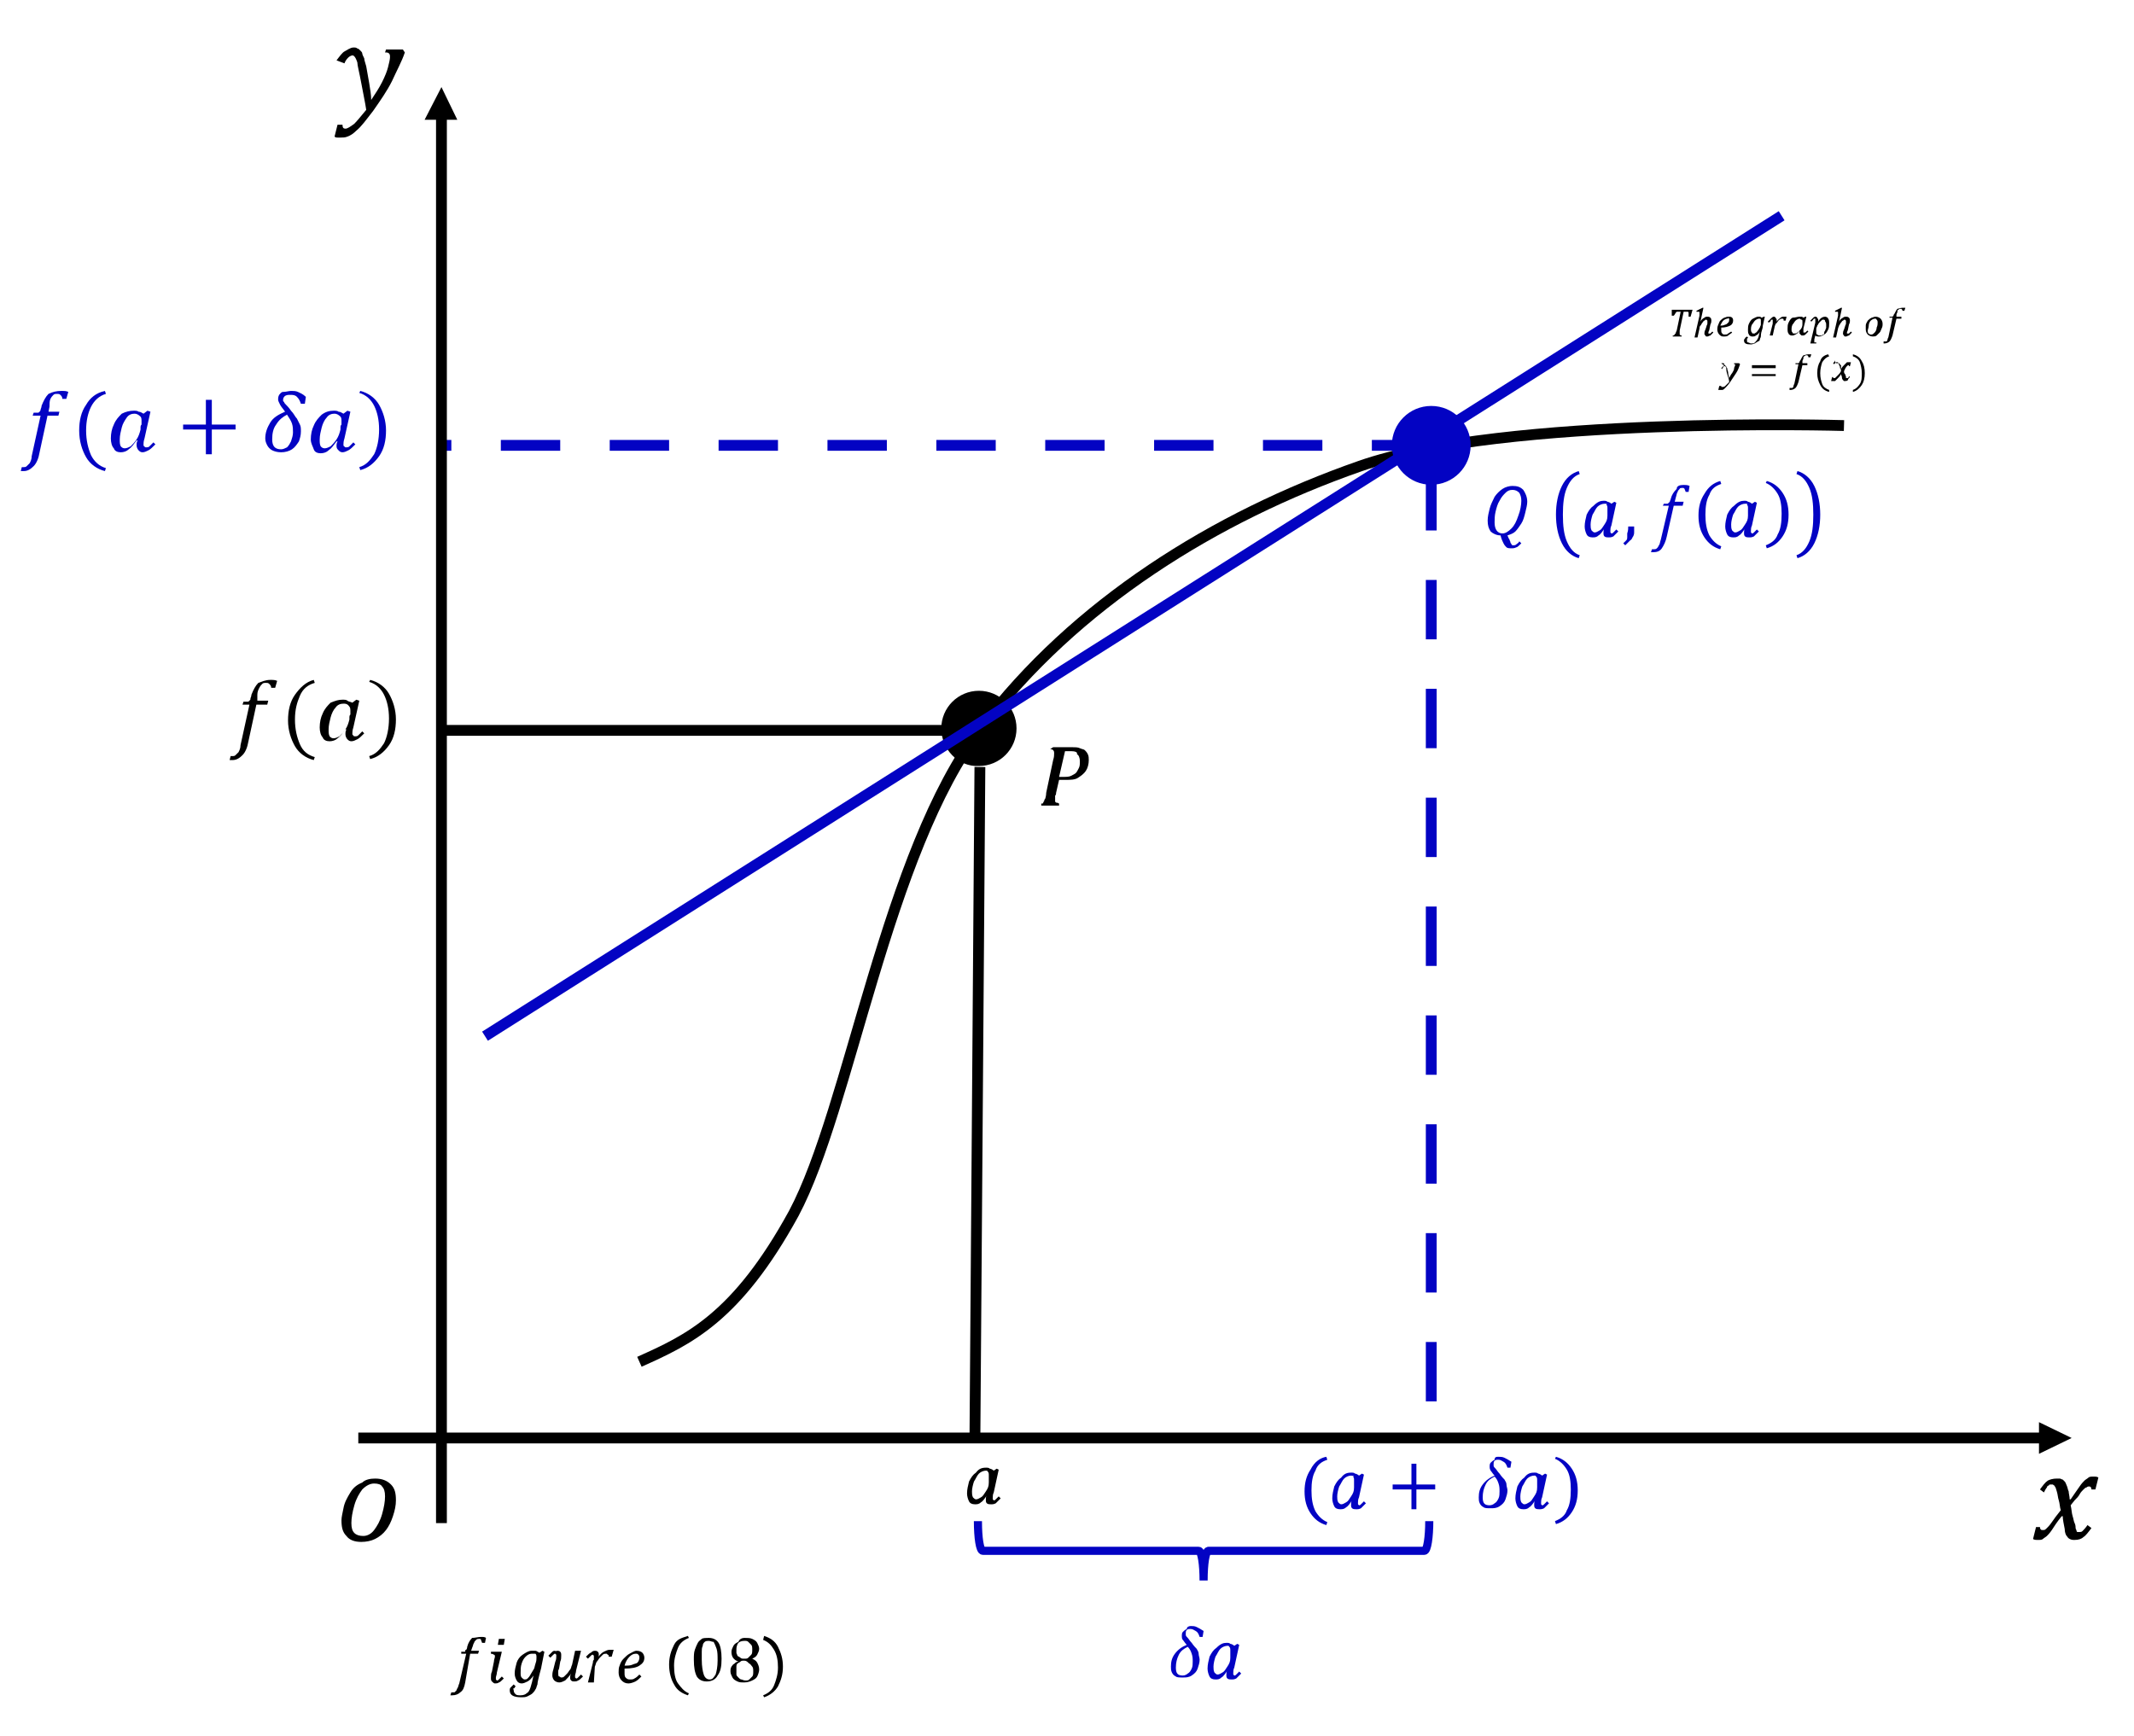 <?xml version="1.0" encoding="utf-8"?>
<!-- Generator: Adobe Illustrator 23.0.2, SVG Export Plug-In . SVG Version: 6.00 Build 0)  -->
<svg version="1.0" id="Layer_1" xmlns="http://www.w3.org/2000/svg" xmlns:xlink="http://www.w3.org/1999/xlink" x="0px" y="0px"
	 viewBox="0 0 215.6 175.4" style="enable-background:new 0 0 215.6 175.4;" xml:space="preserve">
<style type="text/css">
	.st0{fill:none;stroke:#0303C3;stroke-width:1.093;stroke-miterlimit:8;stroke-dasharray:6,5;}
	.st1{clip-path:url(#SVGID_2_);fill:none;stroke:#0303C3;stroke-width:1.093;stroke-miterlimit:8;stroke-dasharray:6,5;}
	.st2{clip-path:url(#SVGID_2_);}
	
		.st3{clip-path:url(#SVGID_4_);fill:none;stroke:#000000;stroke-width:1.093;stroke-miterlimit:8;stroke-dasharray:41645.387,13881.796;}
	.st4{clip-path:url(#SVGID_4_);}
	
		.st5{clip-path:url(#SVGID_6_);fill:none;stroke:#000000;stroke-width:1.093;stroke-miterlimit:8;stroke-dasharray:41645.387,13881.796;}
	.st6{clip-path:url(#SVGID_6_);}
	.st7{clip-path:url(#SVGID_8_);fill:none;stroke:#000000;stroke-width:1.093;stroke-miterlimit:8;}
	.st8{clip-path:url(#SVGID_8_);fill-rule:evenodd;clip-rule:evenodd;}
	.st9{clip-path:url(#SVGID_8_);}
	.st10{clip-path:url(#SVGID_10_);fill:none;stroke:#000000;stroke-width:1.093;stroke-miterlimit:8;}
	.st11{clip-path:url(#SVGID_10_);fill-rule:evenodd;clip-rule:evenodd;}
	.st12{clip-path:url(#SVGID_10_);}
	.st13{clip-path:url(#SVGID_12_);fill-rule:evenodd;clip-rule:evenodd;}
	.st14{clip-path:url(#SVGID_12_);}
	.st15{clip-path:url(#SVGID_14_);fill-rule:evenodd;clip-rule:evenodd;}
	.st16{clip-path:url(#SVGID_14_);}
	.st17{clip-path:url(#SVGID_16_);fill-rule:evenodd;clip-rule:evenodd;}
	.st18{clip-path:url(#SVGID_16_);}
	.st19{clip-path:url(#SVGID_18_);fill-rule:evenodd;clip-rule:evenodd;}
	.st20{clip-path:url(#SVGID_18_);}
	.st21{clip-path:url(#SVGID_20_);fill-rule:evenodd;clip-rule:evenodd;}
	.st22{clip-path:url(#SVGID_20_);}
	.st23{clip-path:url(#SVGID_22_);fill-rule:evenodd;clip-rule:evenodd;}
	.st24{clip-path:url(#SVGID_22_);}
	.st25{clip-path:url(#SVGID_24_);fill-rule:evenodd;clip-rule:evenodd;}
	.st26{clip-path:url(#SVGID_24_);}
	.st27{clip-path:url(#SVGID_26_);fill:none;stroke:#000000;stroke-width:1.093;stroke-miterlimit:8;}
	.st28{clip-path:url(#SVGID_26_);}
	.st29{clip-path:url(#SVGID_28_);fill-rule:evenodd;clip-rule:evenodd;}
	.st30{clip-path:url(#SVGID_28_);}
	.st31{clip-path:url(#SVGID_30_);fill-rule:evenodd;clip-rule:evenodd;}
	.st32{clip-path:url(#SVGID_30_);}
	.st33{clip-path:url(#SVGID_32_);fill-rule:evenodd;clip-rule:evenodd;}
	.st34{clip-path:url(#SVGID_32_);}
	.st35{clip-path:url(#SVGID_34_);fill-rule:evenodd;clip-rule:evenodd;}
	.st36{clip-path:url(#SVGID_34_);}
	.st37{clip-path:url(#SVGID_36_);fill-rule:evenodd;clip-rule:evenodd;}
	.st38{clip-path:url(#SVGID_36_);}
	.st39{clip-path:url(#SVGID_38_);fill-rule:evenodd;clip-rule:evenodd;}
	.st40{clip-path:url(#SVGID_38_);}
	.st41{clip-path:url(#SVGID_40_);fill-rule:evenodd;clip-rule:evenodd;fill:#0303C3;}
	.st42{clip-path:url(#SVGID_40_);fill:none;stroke:#0303C3;stroke-width:0.364;stroke-miterlimit:8;}
	.st43{clip-path:url(#SVGID_40_);}
	.st44{clip-path:url(#SVGID_42_);fill-rule:evenodd;clip-rule:evenodd;}
	.st45{clip-path:url(#SVGID_42_);}
	.st46{clip-path:url(#SVGID_44_);fill-rule:evenodd;clip-rule:evenodd;fill:#0303C3;}
	.st47{clip-path:url(#SVGID_44_);}
	.st48{clip-path:url(#SVGID_46_);fill-rule:evenodd;clip-rule:evenodd;fill:#0303C3;}
	.st49{clip-path:url(#SVGID_46_);}
	.st50{clip-path:url(#SVGID_48_);fill-rule:evenodd;clip-rule:evenodd;fill:#0303C3;}
	.st51{clip-path:url(#SVGID_48_);}
	.st52{clip-path:url(#SVGID_50_);fill-rule:evenodd;clip-rule:evenodd;fill:#0303C3;}
	.st53{clip-path:url(#SVGID_50_);}
	.st54{clip-path:url(#SVGID_52_);fill-rule:evenodd;clip-rule:evenodd;fill:#0303C3;}
	.st55{clip-path:url(#SVGID_52_);}
	.st56{clip-path:url(#SVGID_54_);fill:none;stroke:#0303C3;stroke-width:1.093;stroke-miterlimit:8;}
	.st57{fill:none;stroke:#0303C3;stroke-width:0.82;stroke-miterlimit:8;}
	.st58{clip-path:url(#SVGID_56_);fill-rule:evenodd;clip-rule:evenodd;fill:#0303C3;}
	.st59{fill-rule:evenodd;clip-rule:evenodd;fill:#0303C3;}
	.st60{fill-rule:evenodd;clip-rule:evenodd;}
</style>
<g>
	<line class="st0" x1="144.6" y1="47.6" x2="144.6" y2="145"/>
	<g>
		<defs>
			<polygon id="SVGID_1_" points="20.5,173.1 218.3,173.1 218.3,-2.6 20.5,-2.6 20.5,173.1 			"/>
		</defs>
		<clipPath id="SVGID_2_">
			<use xlink:href="#SVGID_1_"  style="overflow:visible;"/>
		</clipPath>
		<line class="st1" x1="144.6" y1="45" x2="44.9" y2="45"/>
		<g class="st2">
			<defs>
				<polygon id="SVGID_3_" points="20.5,173.1 218.3,173.1 218.3,-2.6 20.5,-2.6 20.5,173.1 				"/>
			</defs>
			<clipPath id="SVGID_4_">
				<use xlink:href="#SVGID_3_"  style="overflow:visible;"/>
			</clipPath>
			<line class="st3" x1="99" y1="77.5" x2="98.5" y2="145"/>
			<g class="st4">
				<defs>
					<polygon id="SVGID_5_" points="20.5,173.1 218.3,173.1 218.3,-2.6 20.5,-2.6 20.5,173.1 					"/>
				</defs>
				<clipPath id="SVGID_6_">
					<use xlink:href="#SVGID_5_"  style="overflow:visible;"/>
				</clipPath>
				<line class="st5" x1="98.5" y1="73.8" x2="44.9" y2="73.8"/>
				<g class="st6">
					<defs>
						<polygon id="SVGID_7_" points="20.5,173.1 218.3,173.1 218.3,-2.6 20.5,-2.6 20.5,173.1 						"/>
					</defs>
					<clipPath id="SVGID_8_">
						<use xlink:href="#SVGID_7_"  style="overflow:visible;"/>
					</clipPath>
					<line class="st7" x1="36.2" y1="145.3" x2="206.5" y2="145.3"/>
					<polygon class="st8" points="206,143.7 209.3,145.3 206,146.9 206,143.7 					"/>
					<g class="st9">
						<defs>
							<polygon id="SVGID_9_" points="20.5,173.1 218.3,173.1 218.3,-2.6 20.5,-2.6 20.5,173.1 							"/>
						</defs>
						<clipPath id="SVGID_10_">
							<use xlink:href="#SVGID_9_"  style="overflow:visible;"/>
						</clipPath>
						<line class="st10" x1="44.6" y1="153.9" x2="44.6" y2="11.6"/>
						<polygon class="st11" points="46.2,12.1 44.6,8.8 42.9,12.1 46.2,12.1 						"/>
						<g class="st12">
							<defs>
								<polygon id="SVGID_11_" points="20.5,173.1 218.3,173.1 218.3,-2.6 20.5,-2.6 20.5,173.1 								"/>
							</defs>
							<clipPath id="SVGID_12_">
								<use xlink:href="#SVGID_11_"  style="overflow:visible;"/>
							</clipPath>
							<path class="st13" d="M35.7,4.8c0.2,0,0.3,0,0.4,0.1c0.1,0,0.2,0.1,0.3,0.2c0.1,0.1,0.2,0.2,0.2,0.3s0.1,0.3,0.2,0.5
								c0,0.2,0.1,0.4,0.2,0.8c0.1,0.6,0.2,1.1,0.3,1.7s0.2,1.2,0.2,1.7c0.4-0.6,0.8-1.2,1.1-1.8s0.5-1.1,0.6-1.5
								c0.1-0.4,0.2-0.8,0.2-1c0-0.2,0-0.3-0.1-0.4c-0.1-0.1-0.2-0.1-0.4-0.1l0.1-0.3h1.7l0.2,0.3c-0.3,0.9-0.8,1.8-1.3,2.9
								c-0.5,1-1.2,2-1.9,3c-0.7,0.9-1.2,1.6-1.7,2c-0.3,0.3-0.6,0.5-0.9,0.6c-0.2,0.1-0.5,0.1-0.7,0.1c-0.1,0-0.2,0-0.3,0
								c-0.1,0-0.2,0-0.3-0.1l0.3-1.2h0.5c0,0.3,0.1,0.4,0.3,0.4c0.2,0,0.5-0.2,0.9-0.5c0.3-0.3,0.7-0.8,1.2-1.4
								c-0.1-0.7-0.3-1.6-0.5-2.7c-0.2-1.1-0.4-1.8-0.4-2.1c-0.1-0.3-0.2-0.5-0.3-0.6c-0.1-0.1-0.1-0.1-0.2-0.1
								c-0.1,0-0.3,0.1-0.4,0.2c-0.1,0.1-0.3,0.3-0.4,0.6L34,6.1c0.3-0.4,0.6-0.8,0.8-0.9S35.4,4.8,35.7,4.8L35.7,4.8z"/>
							<g class="st14">
								<defs>
									<polygon id="SVGID_13_" points="20.5,173.1 218.3,173.1 218.3,-2.6 20.5,-2.6 20.5,173.1 									"/>
								</defs>
								<clipPath id="SVGID_14_">
									<use xlink:href="#SVGID_13_"  style="overflow:visible;"/>
								</clipPath>
								<path class="st15" d="M207.8,149.4c0.1,0,0.2,0,0.3,0s0.2,0.1,0.3,0.1c0.1,0.1,0.1,0.1,0.2,0.2c0.1,0.1,0.1,0.2,0.2,0.4
									s0.1,0.4,0.2,0.6c0,0.2,0.1,0.5,0.1,0.8h0.1c0.4-0.6,0.7-1,0.9-1.3c0.2-0.3,0.4-0.5,0.5-0.6c0.1-0.1,0.3-0.2,0.4-0.3
									c0.1-0.1,0.3-0.1,0.5-0.1c0.2,0,0.4,0,0.5,0.1l-0.3,1.2h-0.4c0-0.2-0.1-0.3-0.2-0.3c0,0-0.1,0-0.1,0c0,0-0.1,0-0.2,0.1
									c-0.1,0-0.2,0.1-0.3,0.2c-0.1,0.1-0.3,0.3-0.4,0.5c-0.1,0.2-0.3,0.4-0.5,0.6l-0.4,0.5c0.1,0.4,0.1,0.8,0.2,1.1
									c0.1,0.3,0.1,0.5,0.2,0.7c0.1,0.2,0.1,0.4,0.1,0.5c0,0.1,0.1,0.2,0.1,0.3c0,0.1,0.1,0.1,0.1,0.1s0.1,0,0.2,0
									c0.1,0,0.2,0,0.3-0.1c0.1-0.1,0.3-0.3,0.5-0.6l0.4,0.3c-0.3,0.4-0.6,0.8-0.8,0.9c-0.2,0.2-0.5,0.3-0.9,0.3
									c-0.2,0-0.3,0-0.5-0.1s-0.2-0.2-0.3-0.3s-0.2-0.4-0.2-0.7c-0.1-0.5-0.2-1-0.2-1.3h-0.1c-0.5,0.6-0.8,1.1-1,1.4
									c-0.2,0.3-0.4,0.5-0.5,0.6c-0.1,0.1-0.3,0.2-0.4,0.3c-0.1,0.1-0.3,0.1-0.5,0.1c-0.2,0-0.4,0-0.5-0.1l0.3-1.2h0.4
									c0,0.2,0.1,0.3,0.2,0.3c0.1,0,0.1,0,0.2,0c0.1,0,0.2-0.1,0.3-0.2c0.1-0.1,0.3-0.3,0.5-0.6s0.5-0.7,0.9-1.2
									c-0.1-0.3-0.1-0.7-0.2-1s-0.1-0.6-0.2-0.9c-0.1-0.3-0.1-0.4-0.2-0.5c0-0.1-0.1-0.1-0.2-0.2c-0.1,0-0.1,0-0.2,0
									c-0.1,0-0.2,0-0.2,0.1c-0.1,0-0.2,0.1-0.2,0.2c-0.1,0.1-0.2,0.3-0.3,0.5l-0.4-0.3c0.3-0.4,0.5-0.7,0.8-0.9
									C207.1,149.5,207.4,149.4,207.8,149.4L207.8,149.4z"/>
								<g class="st16">
									<defs>
										<polygon id="SVGID_15_" points="20.5,173.1 218.3,173.1 218.3,-2.6 20.5,-2.6 20.5,173.1 										"/>
									</defs>
									<clipPath id="SVGID_16_">
										<use xlink:href="#SVGID_15_"  style="overflow:visible;"/>
									</clipPath>
									<path class="st17" d="M37.8,149.9c-0.4,0-0.8,0.2-1.2,0.6c-0.3,0.4-0.6,0.9-0.8,1.6c-0.2,0.7-0.3,1.3-0.3,1.8
										c0,0.5,0.1,0.8,0.3,1c0.2,0.2,0.5,0.3,0.9,0.3c0.4,0,0.8-0.2,1.1-0.6s0.6-0.9,0.8-1.6c0.2-0.7,0.3-1.3,0.3-1.8
										c0-0.5-0.1-0.8-0.3-1C38.5,150,38.2,149.9,37.8,149.9L37.8,149.9z M37.9,149.4c0.7,0,1.2,0.2,1.6,0.6
										c0.4,0.4,0.5,0.9,0.5,1.6c0,0.5-0.1,1-0.3,1.6c-0.2,0.6-0.4,1-0.7,1.4s-0.7,0.7-1.1,0.9s-0.9,0.3-1.4,0.3
										c-0.7,0-1.2-0.2-1.5-0.6c-0.4-0.4-0.5-0.9-0.5-1.6c0-0.3,0.1-0.7,0.2-1.2c0.1-0.6,0.4-1.1,0.7-1.6s0.7-0.8,1.2-1
										C36.9,149.5,37.4,149.4,37.9,149.4L37.9,149.4z"/>
									<g class="st18">
										<defs>
											<polygon id="SVGID_17_" points="20.5,173.1 218.3,173.1 218.3,-2.6 20.5,-2.6 20.5,173.1 											"/>
										</defs>
										<clipPath id="SVGID_18_">
											<use xlink:href="#SVGID_17_"  style="overflow:visible;"/>
										</clipPath>
										<path class="st19" d="M64.2,167.1c-0.2,0-0.4,0.1-0.6,0.3c-0.2,0.2-0.4,0.5-0.5,0.9c0.3,0,0.6,0,0.8-0.1
											c0.2-0.1,0.4-0.1,0.5-0.2s0.2-0.3,0.2-0.5c0-0.1,0-0.2-0.1-0.3S64.4,167.1,64.2,167.1L64.2,167.1z M53.7,167.1
											c-0.2,0-0.4,0.1-0.6,0.3c-0.2,0.2-0.3,0.4-0.4,0.7s-0.1,0.6-0.1,0.9c0,0.2,0,0.4,0.1,0.5s0.2,0.2,0.3,0.2
											c0.1,0,0.2,0,0.3-0.1c0.1-0.1,0.2-0.2,0.3-0.4c0.1-0.2,0.2-0.3,0.3-0.5c0.1-0.1,0.1-0.3,0.2-0.6s0.1-0.4,0.1-0.6
											c0-0.2,0-0.3-0.1-0.4C54,167.1,53.9,167.1,53.7,167.1L53.7,167.1z M50.5,166.9h0.2l-0.5,2.1c0,0.2-0.1,0.4-0.1,0.5
											c0,0.1,0,0.1,0,0.2c0,0,0.1,0.1,0.1,0.1c0.1,0,0.1,0,0.2-0.1s0.2-0.2,0.3-0.3l0.2,0.2c-0.2,0.2-0.4,0.4-0.5,0.4
											c-0.1,0.1-0.3,0.1-0.4,0.1c-0.1,0-0.2-0.1-0.3-0.2c-0.1-0.1-0.1-0.2-0.1-0.4c0-0.2,0-0.4,0.1-0.6l0.2-1
											c0-0.2,0.1-0.4,0.1-0.5c0-0.1,0-0.2-0.1-0.2c0,0-0.1-0.1-0.3-0.1l0-0.2L50.5,166.9L50.5,166.9z M64.3,166.8
											c0.3,0,0.5,0.1,0.6,0.2c0.1,0.1,0.2,0.3,0.2,0.5c0,0.4-0.2,0.6-0.5,0.8c-0.3,0.2-0.8,0.3-1.5,0.3c0,0.1,0,0.3,0,0.4
											c0,0.2,0,0.4,0.1,0.5c0.1,0.1,0.2,0.2,0.4,0.2c0.2,0,0.4,0,0.5-0.1c0.2-0.1,0.3-0.2,0.5-0.4l0.2,0.2
											c-0.2,0.2-0.4,0.4-0.6,0.5c-0.2,0.1-0.5,0.2-0.7,0.2c-0.3,0-0.5-0.1-0.7-0.3c-0.2-0.2-0.3-0.5-0.3-0.8
											c0-0.2,0-0.5,0.1-0.7c0.1-0.3,0.2-0.5,0.4-0.7s0.4-0.4,0.6-0.5S64.1,166.8,64.3,166.8L64.3,166.8z M60.1,166.8
											c0.1,0,0.2,0,0.3,0.1c0.1,0.1,0.1,0.2,0.1,0.3c0,0.1,0,0.2-0.1,0.3l0,0c0.2-0.3,0.4-0.5,0.6-0.6c0.2-0.1,0.4-0.2,0.6-0.2
											c0.2,0,0.3,0,0.4,0l-0.2,0.7h-0.3c0-0.1,0-0.2-0.1-0.2c0,0-0.1-0.1-0.1-0.1s-0.1,0-0.1,0c-0.1,0-0.2,0-0.3,0.1
											c-0.1,0.1-0.2,0.2-0.3,0.3c-0.1,0.1-0.2,0.3-0.3,0.4c-0.1,0.1-0.1,0.3-0.2,0.5L60,170h-0.6l0.5-2c0-0.1,0-0.2,0.1-0.3
											c0-0.1,0-0.1,0-0.2c0-0.1,0-0.1,0-0.2c0,0-0.1-0.1-0.1-0.1c-0.1,0-0.1,0-0.2,0.1c-0.1,0.1-0.2,0.2-0.3,0.3l-0.2-0.2
											c0.2-0.2,0.4-0.4,0.5-0.4C59.8,166.9,59.9,166.8,60.1,166.8L60.1,166.8z M56.3,166.8c0.1,0,0.2,0,0.3,0.1
											c0.1,0.1,0.1,0.2,0.1,0.4c0,0.2,0,0.4-0.1,0.6l-0.1,0.6c0,0.1-0.1,0.3-0.1,0.3c0,0.1,0,0.1,0,0.2c0,0.1,0,0.1,0,0.1
											c0,0.1,0,0.3,0.1,0.3s0.1,0.1,0.2,0.1c0.1,0,0.2,0,0.3-0.1c0.1-0.1,0.2-0.2,0.3-0.3c0.1-0.1,0.2-0.3,0.3-0.4
											c0.1-0.1,0.1-0.3,0.2-0.5l0.3-1.4h0.6l-0.5,2c0,0.2-0.1,0.4-0.1,0.5c0,0.1,0,0.1,0,0.2c0,0,0.1,0.1,0.1,0.1
											c0.1,0,0.1,0,0.2-0.1c0.1-0.1,0.2-0.2,0.3-0.3l0.2,0.2c-0.2,0.2-0.4,0.4-0.5,0.4c-0.1,0.1-0.3,0.1-0.4,0.1
											c-0.1,0-0.2,0-0.3-0.1c-0.1-0.1-0.1-0.2-0.1-0.3c0-0.1,0-0.2,0.1-0.4l0,0c-0.2,0.3-0.4,0.5-0.6,0.7
											c-0.2,0.1-0.4,0.2-0.6,0.2c-0.2,0-0.4-0.1-0.5-0.2c-0.1-0.1-0.2-0.3-0.2-0.5c0-0.1,0-0.3,0.1-0.6l0.2-0.8
											c0.1-0.2,0.1-0.4,0.1-0.5c0-0.1,0-0.1,0-0.2c0,0-0.1-0.1-0.1-0.1c-0.1,0-0.1,0-0.2,0.1c-0.1,0.1-0.2,0.2-0.3,0.3l-0.2-0.2
											c0.2-0.2,0.3-0.3,0.4-0.4c0.1-0.1,0.2-0.1,0.3-0.1C56.1,166.9,56.2,166.8,56.3,166.8L56.3,166.8z M53.7,166.8
											c0.1,0,0.3,0,0.4,0c0.1,0,0.2,0.1,0.4,0.2l0.3-0.2l0.2,0.1l-0.3,1.5c0,0.1-0.1,0.4-0.2,0.8c-0.1,0.4-0.2,0.8-0.2,1
											c-0.1,0.2-0.1,0.4-0.2,0.5c-0.1,0.2-0.2,0.3-0.3,0.4c-0.1,0.1-0.3,0.2-0.5,0.3c-0.2,0.1-0.4,0.1-0.6,0.1
											c-0.8,0-1.2-0.2-1.2-0.7c0-0.1,0-0.2,0.1-0.3c0.1-0.1,0.2-0.2,0.3-0.3l0.2,0.2c0,0-0.1,0.1-0.1,0.1c0,0,0,0.1-0.1,0.1
											s0,0.1,0,0.2c0,0.2,0.1,0.3,0.2,0.4c0.1,0.1,0.3,0.1,0.5,0.1c0.3,0,0.5-0.1,0.6-0.2c0.2-0.1,0.3-0.3,0.4-0.6
											c0.1-0.3,0.2-0.7,0.3-1.2l0,0c-0.2,0.3-0.4,0.5-0.6,0.6c-0.2,0.1-0.4,0.2-0.6,0.2c-0.2,0-0.4-0.1-0.5-0.3
											c-0.1-0.2-0.2-0.4-0.2-0.7c0-0.4,0.1-0.7,0.2-1.1c0.1-0.3,0.3-0.6,0.6-0.8S53.4,166.8,53.7,166.8L53.7,166.8z M50.4,165.6
											H51l-0.1,0.6h-0.6L50.4,165.6L50.4,165.6z M48.6,165.4c0.2,0,0.4,0,0.5,0.1l-0.1,0.5h-0.3c0-0.1-0.1-0.2-0.1-0.3
											s-0.1-0.1-0.2-0.1c-0.1,0-0.2,0-0.3,0.1c-0.1,0.1-0.2,0.2-0.2,0.3c-0.1,0.1-0.1,0.3-0.2,0.5l-0.1,0.3h0.8l-0.1,0.3h-0.8
											L47,170c-0.1,0.5-0.2,0.8-0.5,1c-0.2,0.2-0.5,0.3-0.8,0.3c-0.1,0-0.2,0-0.2,0l0.1-0.3c0,0,0.1,0,0.2,0
											c0.1,0,0.2,0,0.2-0.1c0.1,0,0.1-0.1,0.2-0.3c0.1-0.1,0.1-0.3,0.2-0.5l0.7-3h-0.5l0-0.2c0.1,0,0.2,0,0.3,0
											c0.1,0,0.1,0,0.1-0.1s0.1-0.1,0.1-0.1s0.1-0.1,0.1-0.3c0.1-0.4,0.3-0.7,0.5-0.9C48,165.5,48.3,165.4,48.6,165.4
											L48.6,165.4z"/>
										<g class="st20">
											<defs>
												<polygon id="SVGID_19_" points="20.5,173.1 218.3,173.1 218.3,-2.6 20.5,-2.6 20.5,173.1 												"/>
											</defs>
											<clipPath id="SVGID_20_">
												<use xlink:href="#SVGID_19_"  style="overflow:visible;"/>
											</clipPath>
											<path class="st21" d="M69.5,165.3l0.1,0.2c-0.5,0.2-0.9,0.5-1.1,1s-0.4,1.1-0.4,1.8c0,0.7,0.1,1.4,0.4,1.8s0.6,0.8,1.1,1
												l-0.1,0.2c-0.6-0.2-1.1-0.5-1.4-1.1c-0.3-0.5-0.5-1.2-0.5-2c0-0.8,0.2-1.4,0.5-2S68.9,165.5,69.5,165.3L69.5,165.3z"/>
											<g class="st22">
												<defs>
													<polygon id="SVGID_21_" points="20.5,173.1 218.3,173.1 218.3,-2.6 20.5,-2.6 20.5,173.1 													"/>
												</defs>
												<clipPath id="SVGID_22_">
													<use xlink:href="#SVGID_21_"  style="overflow:visible;"/>
												</clipPath>
												<path class="st23" d="M75.2,167.8c-0.2,0-0.3,0-0.4,0.1s-0.2,0.1-0.3,0.2c-0.1,0.1-0.1,0.2-0.1,0.3c0,0.1,0,0.2,0,0.4
													c0,0.1,0,0.3,0,0.4c0,0.1,0.1,0.2,0.2,0.3c0.1,0.1,0.2,0.2,0.3,0.2s0.2,0.1,0.4,0.1c0.2,0,0.3,0,0.4-0.1
													c0.1-0.1,0.2-0.2,0.3-0.3c0.1-0.1,0.1-0.3,0.1-0.5c0-0.2,0-0.4-0.1-0.5s-0.2-0.3-0.3-0.3
													C75.5,167.9,75.4,167.8,75.2,167.8L75.2,167.8z M75.2,165.8c-0.3,0-0.5,0.1-0.6,0.2c-0.1,0.1-0.2,0.4-0.2,0.6
													c0,0.1,0,0.2,0,0.4c0,0.1,0.1,0.2,0.1,0.3c0.1,0.1,0.2,0.1,0.3,0.2s0.2,0.1,0.4,0.1c0.2,0,0.3,0,0.4-0.1
													c0.1-0.1,0.2-0.2,0.3-0.3c0.1-0.1,0.1-0.3,0.1-0.5c0-0.2,0-0.4-0.1-0.5c-0.1-0.1-0.2-0.2-0.3-0.3
													C75.5,165.8,75.4,165.8,75.2,165.8L75.2,165.8z M71.6,165.8c-0.1,0-0.3,0-0.4,0.1c-0.1,0.1-0.2,0.2-0.2,0.4
													c-0.1,0.2-0.1,0.4-0.1,0.6s0,0.5,0,0.8c0,0.7,0.1,1.2,0.2,1.5c0.1,0.3,0.3,0.5,0.6,0.5c0.3,0,0.4-0.2,0.6-0.5
													c0.1-0.3,0.2-0.8,0.2-1.4c0-0.5,0-0.9-0.1-1.2c-0.1-0.3-0.2-0.5-0.3-0.7C71.9,165.9,71.8,165.8,71.6,165.8L71.6,165.8z
													 M75.2,165.5c0.3,0,0.6,0,0.8,0.1c0.2,0.1,0.4,0.2,0.5,0.4s0.2,0.4,0.2,0.6c0,0.2-0.1,0.4-0.2,0.6
													c-0.1,0.2-0.3,0.3-0.5,0.4l0,0c0.2,0.1,0.4,0.2,0.5,0.4c0.1,0.2,0.2,0.4,0.2,0.7c0,0.2-0.1,0.5-0.2,0.7
													s-0.3,0.3-0.5,0.4c-0.2,0.1-0.5,0.2-0.8,0.2c-0.3,0-0.5,0-0.7-0.1s-0.4-0.2-0.5-0.4c-0.1-0.2-0.2-0.4-0.2-0.6
													c0-0.2,0-0.3,0.1-0.5c0.1-0.1,0.1-0.2,0.3-0.3c0.1-0.1,0.2-0.2,0.4-0.2l0,0c-0.5-0.2-0.7-0.5-0.7-1
													c0-0.2,0.1-0.4,0.2-0.6c0.1-0.2,0.3-0.3,0.5-0.4C74.7,165.6,75,165.5,75.2,165.5L75.2,165.5z M71.6,165.5
													c0.5,0,0.8,0.2,1,0.5s0.3,0.9,0.3,1.6c0,0.8-0.1,1.3-0.4,1.7c-0.2,0.4-0.6,0.6-1.1,0.6c-0.5,0-0.8-0.2-1-0.5
													c-0.2-0.4-0.3-0.9-0.3-1.7c0-0.4,0-0.7,0.1-1s0.2-0.5,0.3-0.7c0.1-0.2,0.3-0.3,0.4-0.4S71.4,165.5,71.6,165.5
													L71.6,165.5z"/>
												<g class="st24">
													<defs>
														<polygon id="SVGID_23_" points="20.5,173.1 218.3,173.1 218.3,-2.6 20.5,-2.6 20.5,173.1 														"/>
													</defs>
													<clipPath id="SVGID_24_">
														<use xlink:href="#SVGID_23_"  style="overflow:visible;"/>
													</clipPath>
													<path class="st25" d="M77.2,165.3c0.6,0.2,1.1,0.5,1.4,1.1s0.5,1.2,0.5,2c0,0.8-0.2,1.4-0.5,2
														c-0.3,0.5-0.8,0.9-1.4,1.1l-0.1-0.2c0.5-0.2,0.9-0.5,1.1-1c0.2-0.5,0.4-1.1,0.4-1.8c0-0.7-0.1-1.3-0.4-1.8
														s-0.6-0.8-1.1-1L77.2,165.3z"/>
													<g class="st26">
														<defs>
															<polygon id="SVGID_25_" points="20.5,173.1 218.3,173.1 218.3,-2.6 20.5,-2.6 20.5,173.1 															"/>
														</defs>
														<clipPath id="SVGID_26_">
															<use xlink:href="#SVGID_25_"  style="overflow:visible;"/>
														</clipPath>
														<path class="st27" d="M64.6,137.6c4.9-2.2,9.8-4.4,15.6-15c5.7-10.7,9.3-36.4,18.9-49c9.5-12.6,23.7-21.4,38.3-26.5
															c14.5-5.1,48.9-4.1,48.9-4.1l0,0l0,0"/>
														<g class="st28">
															<defs>
																<polygon id="SVGID_27_" points="20.5,173.1 218.3,173.1 218.3,-2.6 20.5,-2.6 20.5,173.1 																"/>
															</defs>
															<clipPath id="SVGID_28_">
																<use xlink:href="#SVGID_27_"  style="overflow:visible;"/>
															</clipPath>
															<path class="st29" d="M95.1,73.6c0-2.1,1.7-3.8,3.8-3.8c2.1,0,3.8,1.7,3.8,3.8c0,2.1-1.7,3.8-3.8,3.8
																C96.8,77.5,95.1,75.7,95.1,73.6L95.1,73.6z"/>
															<g class="st30">
																<defs>
																	<polygon id="SVGID_29_" points="20.5,173.1 218.3,173.1 218.3,-2.6 20.5,-2.6 20.5,173.1 																	"/>
																</defs>
																<clipPath id="SVGID_30_">
																	<use xlink:href="#SVGID_29_"  style="overflow:visible;"/>
																</clipPath>
																<path class="st31" d="M27.3,68.7c0.3,0,0.5,0,0.7,0.1l-0.2,0.7h-0.4c0-0.2-0.1-0.3-0.2-0.4
																	c-0.1-0.1-0.2-0.1-0.3-0.1c-0.2,0-0.3,0-0.4,0.1c-0.1,0.1-0.2,0.2-0.3,0.4s-0.2,0.4-0.2,0.7L26,70.8h1.1L27,71.2
																	h-1.1l-0.8,3.7c-0.1,0.6-0.3,1.1-0.6,1.4c-0.3,0.3-0.6,0.5-1,0.5c-0.1,0-0.2,0-0.3,0l0.1-0.4c0,0,0.1,0,0.2,0
																	c0.1,0,0.2,0,0.3-0.1c0.1-0.1,0.2-0.2,0.3-0.3c0.1-0.2,0.2-0.4,0.2-0.7l0.9-4.1h-0.7l0.1-0.3c0.2,0,0.3,0,0.4,0
																	c0.1,0,0.1,0,0.2-0.1s0.1-0.1,0.1-0.2c0-0.1,0.1-0.2,0.1-0.4c0.2-0.5,0.4-0.9,0.7-1.2
																	C26.4,68.9,26.8,68.7,27.3,68.7L27.3,68.7z"/>
																<g class="st32">
																	<defs>
																		<polygon id="SVGID_31_" points="20.5,173.1 218.3,173.1 218.3,-2.6 20.5,-2.6 20.5,173.1 																		"/>
																	</defs>
																	<clipPath id="SVGID_32_">
																		<use xlink:href="#SVGID_31_"  style="overflow:visible;"/>
																	</clipPath>
																	<path class="st33" d="M31.7,68.7l0.1,0.3c-0.7,0.2-1.2,0.6-1.5,1.3s-0.5,1.4-0.5,2.4c0,1,0.2,1.8,0.5,2.5
																		s0.8,1.1,1.5,1.3l-0.1,0.3c-0.8-0.2-1.5-0.7-1.9-1.4c-0.4-0.7-0.7-1.6-0.7-2.6c0-1,0.2-1.9,0.7-2.6
																		S30.9,68.9,31.7,68.7L31.7,68.7z"/>
																	<g class="st34">
																		<defs>
																			<polygon id="SVGID_33_" points="20.5,173.1 218.3,173.1 218.3,-2.6 20.5,-2.6 20.5,173.1 																			"/>
																		</defs>
																		<clipPath id="SVGID_34_">
																			<use xlink:href="#SVGID_33_"  style="overflow:visible;"/>
																		</clipPath>
																		<path class="st35" d="M34.7,71.1c-0.3,0-0.6,0.1-0.8,0.4c-0.2,0.2-0.4,0.6-0.5,1s-0.2,0.8-0.2,1.2
																			c0,0.3,0,0.5,0.1,0.7c0.1,0.1,0.2,0.2,0.4,0.2c0.2,0,0.4-0.1,0.6-0.2c0.2-0.2,0.4-0.4,0.6-0.7
																			c0.2-0.3,0.3-0.6,0.4-1l0-0.2c0-0.1,0-0.2,0.1-0.3c0-0.1,0-0.2,0-0.3c0-0.2,0-0.4-0.1-0.5
																			C35.1,71.1,34.9,71.1,34.7,71.1L34.7,71.1z M34.6,70.7c0.2,0,0.4,0,0.5,0.1s0.3,0.1,0.5,0.2l0.4-0.3l0.3,0.1
																			l-0.6,2.7c-0.1,0.3-0.1,0.5-0.1,0.6c0,0.1,0,0.2,0.1,0.2c0,0.1,0.1,0.1,0.2,0.1c0.1,0,0.2,0,0.3-0.1
																			c0.1-0.1,0.2-0.2,0.4-0.4l0.2,0.2c-0.3,0.3-0.5,0.5-0.7,0.6c-0.2,0.1-0.4,0.2-0.6,0.2c-0.2,0-0.3-0.1-0.4-0.2
																			s-0.2-0.3-0.2-0.5c0-0.2,0-0.3,0.1-0.5l-0.1,0c-0.3,0.4-0.5,0.7-0.8,0.9c-0.2,0.2-0.5,0.3-0.8,0.3
																			c-0.3,0-0.6-0.1-0.7-0.4c-0.2-0.2-0.3-0.6-0.3-1c0-0.5,0.1-1,0.3-1.4c0.2-0.5,0.5-0.8,0.8-1.1
																			C33.9,70.8,34.2,70.7,34.6,70.7L34.6,70.7z"/>
																		<g class="st36">
																			<defs>
																				<polygon id="SVGID_35_" points="20.5,173.1 218.3,173.1 218.3,-2.6 20.5,-2.6 20.5,173.1 																				
																					"/>
																			</defs>
																			<clipPath id="SVGID_36_">
																				<use xlink:href="#SVGID_35_"  style="overflow:visible;"/>
																			</clipPath>
																			<path class="st37" d="M37.4,68.7c0.8,0.2,1.5,0.7,1.9,1.4s0.7,1.6,0.7,2.6c0,1-0.2,1.9-0.7,2.6s-1.1,1.2-1.9,1.4
																				l-0.1-0.3c0.7-0.2,1.1-0.7,1.5-1.3c0.3-0.6,0.5-1.5,0.5-2.5c0-1-0.2-1.8-0.5-2.4c-0.3-0.6-0.8-1.1-1.5-1.3
																				L37.4,68.7z"/>
																			<g class="st38">
																				<defs>
																					<polygon id="SVGID_37_" points="20.5,173.1 218.3,173.1 218.3,-2.6 20.5,-2.6 20.5,173.1 
																																											"/>
																				</defs>
																				<clipPath id="SVGID_38_">
																					<use xlink:href="#SVGID_37_"  style="overflow:visible;"/>
																				</clipPath>
																				<path class="st39" d="M99.6,148.6c-0.2,0-0.5,0.1-0.7,0.3s-0.3,0.5-0.5,0.8c-0.1,0.3-0.2,0.7-0.2,1
																					c0,0.2,0,0.4,0.1,0.6c0.1,0.1,0.2,0.2,0.3,0.2c0.2,0,0.3-0.1,0.5-0.2c0.2-0.1,0.3-0.3,0.5-0.6
																					c0.2-0.3,0.3-0.5,0.3-0.9l0-0.2c0-0.1,0-0.2,0-0.3c0-0.1,0-0.1,0-0.2c0-0.2,0-0.3-0.1-0.4
																					S99.8,148.6,99.6,148.6L99.6,148.6z M99.6,148.3c0.2,0,0.3,0,0.4,0.1c0.1,0,0.3,0.1,0.4,0.2l0.3-0.2l0.2,0.1
																					l-0.5,2.3c-0.1,0.2-0.1,0.4-0.1,0.5c0,0.1,0,0.2,0,0.2c0,0,0.1,0.1,0.1,0.1c0.1,0,0.1,0,0.2-0.1
																					c0.1-0.1,0.2-0.2,0.3-0.3l0.2,0.2c-0.2,0.2-0.4,0.4-0.5,0.5c-0.2,0.1-0.3,0.1-0.5,0.1c-0.1,0-0.3,0-0.4-0.1
																					c-0.1-0.1-0.1-0.2-0.1-0.4c0-0.1,0-0.3,0.1-0.4l0,0c-0.2,0.3-0.4,0.6-0.6,0.7c-0.2,0.2-0.4,0.2-0.6,0.2
																					c-0.3,0-0.5-0.1-0.6-0.3c-0.1-0.2-0.2-0.5-0.2-0.8c0-0.4,0.1-0.8,0.2-1.2c0.2-0.4,0.4-0.7,0.7-0.9
																					C98.9,148.4,99.2,148.3,99.6,148.3L99.6,148.3z"/>
																				<g class="st40">
																					<defs>
																						<polygon id="SVGID_39_" points="20.5,173.1 218.3,173.1 218.3,-2.6 20.5,-2.6 20.5,173.1 
																																													"/>
																					</defs>
																					<clipPath id="SVGID_40_">
																						<use xlink:href="#SVGID_39_"  style="overflow:visible;"/>
																					</clipPath>
																					<path class="st41" d="M140.8,45c0-2.1,1.7-3.8,3.8-3.8s3.8,1.7,3.8,3.8c0,2.1-1.7,3.8-3.8,3.8
																						S140.8,47.1,140.8,45L140.8,45z"/>
																					<path class="st42" d="M140.8,45c0-2.1,1.7-3.8,3.8-3.8s3.8,1.7,3.8,3.8c0,2.1-1.7,3.8-3.8,3.8
																						S140.8,47.1,140.8,45L140.8,45z"/>
																					<g class="st43">
																						<defs>
																							<polygon id="SVGID_41_" points="20.5,173.1 218.3,173.1 218.3,-2.6 20.5,-2.6 20.5,173.1 
																																															"/>
																						</defs>
																						<clipPath id="SVGID_42_">
																							<use xlink:href="#SVGID_41_"  style="overflow:visible;"/>
																						</clipPath>
																						<path class="st44" d="M108.2,75.9c-0.2,0-0.4,0-0.6,0l-0.6,2.6h0.4c0.3,0,0.6,0,0.8-0.1
																							c0.2-0.1,0.4-0.2,0.5-0.3c0.1-0.1,0.2-0.3,0.3-0.5c0.1-0.2,0.1-0.4,0.1-0.7c0-0.3-0.1-0.6-0.3-0.7
																							C108.9,76,108.6,75.9,108.2,75.9L108.2,75.9z M106.4,75.5h1.9c0.3,0,0.6,0,0.8,0.1c0.2,0.1,0.4,0.1,0.5,0.2
																							c0.1,0.1,0.2,0.2,0.3,0.4c0.1,0.2,0.1,0.4,0.1,0.6c0,0.4-0.1,0.8-0.3,1.1c-0.2,0.3-0.5,0.5-0.8,0.7
																							s-0.8,0.2-1.2,0.2c-0.3,0-0.5,0-0.7,0l-0.3,1.3c0,0.1,0,0.2-0.1,0.3c0,0.1,0,0.1,0,0.2c0,0.1,0,0.1,0,0.2
																							c0,0.1,0,0.2,0,0.2s0.1,0.1,0.1,0.1s0.2,0,0.3,0.1l0,0.2h-1.8l0-0.2c0.1,0,0.2,0,0.2-0.1s0.1-0.1,0.1-0.2
																							c0-0.1,0.1-0.2,0.1-0.2s0.1-0.3,0.1-0.6l0.7-3.3c0.1-0.3,0.1-0.5,0.1-0.7c0-0.1,0-0.2-0.1-0.3
																							s-0.2-0.1-0.3-0.1L106.4,75.5z"/>
																						<g class="st45">
																							<defs>
																								<polygon id="SVGID_43_" points="20.5,173.1 218.3,173.1 218.3,-2.6 20.5,-2.6 20.5,173.1 
																																																	"/>
																							</defs>
																							<clipPath id="SVGID_44_">
																								<use xlink:href="#SVGID_43_"  style="overflow:visible;"/>
																							</clipPath>
																							<path class="st46" d="M134,147.2l0.1,0.3c-0.6,0.2-1,0.5-1.2,1.1c-0.3,0.5-0.4,1.2-0.4,2
																								c0,0.8,0.1,1.5,0.4,2.1c0.3,0.5,0.7,0.9,1.2,1.1l-0.1,0.3c-0.7-0.2-1.2-0.6-1.6-1.2
																								c-0.4-0.6-0.6-1.3-0.6-2.2c0-0.9,0.2-1.6,0.6-2.2C132.8,147.7,133.4,147.3,134,147.2L134,147.2z"/>
																							<g class="st47">
																								<defs>
																									<polygon id="SVGID_45_" points="20.5,173.1 218.3,173.1 218.3,-2.6 20.5,-2.6 20.5,173.1 
																																																			"/>
																								</defs>
																								<clipPath id="SVGID_46_">
																									<use xlink:href="#SVGID_45_"  style="overflow:visible;"/>
																								</clipPath>
																								<path class="st48" d="M136.5,149.1c-0.2,0-0.5,0.1-0.7,0.3c-0.2,0.2-0.3,0.5-0.5,0.8
																									c-0.1,0.3-0.2,0.7-0.2,1c0,0.2,0,0.4,0.1,0.6c0.1,0.1,0.2,0.2,0.3,0.2c0.2,0,0.3-0.1,0.5-0.2
																									c0.2-0.1,0.3-0.3,0.5-0.6c0.2-0.3,0.3-0.5,0.3-0.9l0-0.2c0-0.1,0-0.2,0-0.3c0-0.1,0-0.1,0-0.2
																									c0-0.2,0-0.3-0.1-0.4C136.9,149.2,136.7,149.1,136.5,149.1L136.5,149.1z M136.5,148.8c0.2,0,0.3,0,0.4,0.1
																									c0.1,0,0.3,0.1,0.4,0.2l0.3-0.2l0.2,0.1l-0.5,2.3c-0.1,0.2-0.1,0.4-0.1,0.5c0,0.1,0,0.2,0,0.2
																									s0.1,0.1,0.1,0.1c0.1,0,0.1,0,0.2-0.1c0.1-0.1,0.2-0.2,0.3-0.3l0.2,0.2c-0.2,0.2-0.4,0.4-0.5,0.5
																									c-0.2,0.1-0.3,0.1-0.5,0.1c-0.1,0-0.3,0-0.4-0.1c-0.1-0.1-0.1-0.2-0.1-0.4c0-0.1,0-0.3,0.1-0.4l0,0
																									c-0.2,0.3-0.4,0.6-0.6,0.7c-0.2,0.2-0.4,0.2-0.6,0.2c-0.3,0-0.5-0.1-0.6-0.3c-0.1-0.2-0.2-0.5-0.2-0.8
																									c0-0.4,0.1-0.8,0.2-1.2c0.2-0.4,0.4-0.7,0.7-0.9C135.8,148.9,136.1,148.8,136.5,148.8L136.5,148.8z"/>
																								<g class="st49">
																									<defs>
																										<polygon id="SVGID_47_" points="20.5,173.1 218.3,173.1 218.3,-2.6 20.5,-2.6 20.5,173.1 
																																																					"/>
																									</defs>
																									<clipPath id="SVGID_48_">
																										<use xlink:href="#SVGID_47_"  style="overflow:visible;"/>
																									</clipPath>
																									<polygon class="st50" points="142.6,147.9 143.1,147.9 143.1,150 145,150 145,150.5 143.1,150.5 
																										143.1,152.5 142.6,152.5 142.6,150.5 140.7,150.5 140.7,150 142.6,150 142.6,147.9 
																																																			"/>
																									<g class="st51">
																										<defs>
																											<polygon id="SVGID_49_" points="20.5,173.1 218.3,173.1 218.3,-2.6 20.5,-2.6 20.5,173.1 
																																																							"/>
																										</defs>
																										<clipPath id="SVGID_50_">
																											<use xlink:href="#SVGID_49_"  style="overflow:visible;"/>
																										</clipPath>
																										<path class="st52" d="M151,149.2c-0.4,0.2-0.7,0.4-0.9,0.8c-0.2,0.4-0.3,0.8-0.3,1.3
																											c0,0.6,0.2,0.8,0.7,0.8c0.2,0,0.4-0.1,0.5-0.2c0.2-0.1,0.3-0.3,0.4-0.5c0.1-0.2,0.1-0.5,0.1-0.7
																											c0-0.3,0-0.5-0.1-0.8C151.3,149.6,151.2,149.4,151,149.2L151,149.2z M155,149.1c-0.2,0-0.5,0.1-0.7,0.3
																											c-0.2,0.2-0.3,0.5-0.5,0.8c-0.1,0.3-0.2,0.7-0.2,1c0,0.2,0,0.4,0.1,0.6c0.1,0.1,0.2,0.2,0.3,0.2
																											c0.2,0,0.3-0.1,0.5-0.2c0.2-0.1,0.3-0.3,0.5-0.6c0.2-0.3,0.3-0.5,0.3-0.9l0-0.2c0-0.1,0-0.2,0-0.3
																											c0-0.1,0-0.1,0-0.2c0-0.2,0-0.3-0.1-0.4S155.2,149.1,155,149.1L155,149.1z M155,148.8
																											c0.2,0,0.3,0,0.4,0.1c0.1,0,0.3,0.1,0.4,0.2l0.3-0.2l0.2,0.1l-0.5,2.3c-0.1,0.2-0.1,0.4-0.1,0.5
																											c0,0.1,0,0.2,0,0.2s0.1,0.1,0.1,0.1c0.1,0,0.1,0,0.2-0.1c0.1-0.1,0.2-0.2,0.3-0.3l0.2,0.2
																											c-0.2,0.2-0.4,0.4-0.5,0.5c-0.2,0.1-0.3,0.1-0.5,0.1c-0.1,0-0.3,0-0.4-0.1s-0.1-0.2-0.1-0.4
																											c0-0.1,0-0.3,0.1-0.4l0,0c-0.2,0.3-0.4,0.6-0.6,0.7c-0.2,0.2-0.4,0.2-0.6,0.2c-0.3,0-0.5-0.1-0.6-0.3
																											c-0.1-0.2-0.2-0.5-0.2-0.8c0-0.4,0.1-0.8,0.2-1.2c0.2-0.4,0.4-0.7,0.7-0.9
																											C154.3,148.9,154.6,148.8,155,148.8L155,148.8z M151.4,147.2c0.2,0,0.4,0,0.6,0.1
																											c0.2,0.1,0.4,0.2,0.7,0.4l-0.1,0.6h-0.3c-0.1-0.3-0.2-0.5-0.4-0.6s-0.3-0.2-0.5-0.2c-0.2,0-0.3,0-0.4,0.1
																											c-0.1,0.1-0.1,0.2-0.1,0.3c0,0.1,0,0.1,0,0.2s0.1,0.2,0.2,0.3c0.1,0.1,0.2,0.3,0.4,0.5
																											c0.2,0.3,0.4,0.5,0.5,0.6c0.1,0.2,0.2,0.3,0.2,0.5c0,0.2,0.1,0.4,0.1,0.6c0,0.3-0.1,0.6-0.2,0.9
																											c-0.1,0.3-0.3,0.5-0.6,0.7c-0.3,0.2-0.6,0.2-0.9,0.2c-0.3,0-0.6,0-0.7-0.1c-0.2-0.1-0.3-0.2-0.4-0.4
																											c-0.1-0.2-0.1-0.4-0.1-0.6c0-0.5,0.1-0.9,0.4-1.3c0.3-0.4,0.7-0.7,1.2-0.9c-0.2-0.2-0.3-0.4-0.4-0.5
																											c-0.1-0.2-0.1-0.3-0.1-0.4c0-0.1,0-0.3,0.1-0.4s0.2-0.2,0.4-0.3C151,147.2,151.2,147.2,151.4,147.2
																											L151.4,147.2z"/>
																										<g class="st53">
																											<defs>
																												<polygon id="SVGID_51_" points="20.5,173.1 218.3,173.1 218.3,-2.6 20.5,-2.6 20.5,173.1 
																																																									"/>
																											</defs>
																											<clipPath id="SVGID_52_">
																												<use xlink:href="#SVGID_51_"  style="overflow:visible;"/>
																											</clipPath>
																											<path class="st54" d="M157.2,147.2c0.7,0.2,1.2,0.6,1.6,1.2c0.4,0.6,0.6,1.3,0.6,2.2
																												c0,0.9-0.2,1.6-0.6,2.2c-0.4,0.6-0.9,1-1.6,1.2l-0.1-0.3c0.5-0.2,1-0.5,1.2-1.1c0.3-0.5,0.4-1.2,0.4-2.1
																												c0-0.8-0.1-1.5-0.4-2c-0.3-0.5-0.7-0.9-1.2-1.1L157.2,147.2z"/>
																											<g class="st55">
																												<defs>
																													<polygon id="SVGID_53_" points="20.5,173.1 218.3,173.1 218.3,-2.6 20.5,-2.6 20.5,173.1 
																																																											"/>
																												</defs>
																												<clipPath id="SVGID_54_">
																													<use xlink:href="#SVGID_53_"  style="overflow:visible;"/>
																												</clipPath>
																												<line class="st56" x1="180" y1="21.8" x2="49" y2="104.7"/>
																											</g>
																										</g>
																									</g>
																								</g>
																							</g>
																						</g>
																					</g>
																				</g>
																			</g>
																		</g>
																	</g>
																</g>
															</g>
														</g>
													</g>
												</g>
											</g>
										</g>
									</g>
								</g>
							</g>
						</g>
					</g>
				</g>
			</g>
		</g>
	</g>
</g>
<g>
	<path class="st57" d="M144.4,153.7c0,1.6-0.2,3-0.5,3l-21.8,0c-0.3,0-0.5,1.3-0.5,3c0-1.6-0.2-3-0.5-3H99.3c-0.3,0-0.5-1.3-0.5-3"
		/>
	<g>
		<defs>
			<polygon id="SVGID_55_" points="98.4,172.7 144.8,172.7 144.8,153.7 98.4,153.7 98.4,172.7 			"/>
		</defs>
		<clipPath id="SVGID_56_">
			<use xlink:href="#SVGID_55_"  style="overflow:visible;"/>
		</clipPath>
		<path class="st58" d="M120,166.4c-0.4,0.2-0.7,0.4-0.9,0.8c-0.2,0.4-0.3,0.8-0.3,1.3c0,0.6,0.2,0.8,0.7,0.8c0.2,0,0.4-0.1,0.5-0.2
			c0.2-0.1,0.3-0.3,0.4-0.5c0.1-0.2,0.1-0.5,0.1-0.7c0-0.3,0-0.5-0.1-0.8C120.3,166.8,120.2,166.6,120,166.4L120,166.4z M124,166.3
			c-0.2,0-0.5,0.1-0.7,0.3c-0.2,0.2-0.3,0.5-0.5,0.8c-0.1,0.3-0.2,0.7-0.2,1c0,0.2,0,0.4,0.1,0.6c0.1,0.1,0.2,0.2,0.3,0.2
			c0.2,0,0.3-0.1,0.5-0.2c0.2-0.1,0.3-0.3,0.5-0.6c0.2-0.3,0.3-0.5,0.3-0.9l0-0.2c0-0.1,0-0.2,0-0.3c0-0.1,0-0.1,0-0.2
			c0-0.2,0-0.3-0.1-0.4S124.2,166.3,124,166.3L124,166.3z M123.9,166c0.2,0,0.3,0,0.4,0.1c0.1,0,0.3,0.1,0.4,0.2l0.3-0.2l0.2,0.1
			l-0.5,2.3c-0.1,0.2-0.1,0.4-0.1,0.5c0,0.1,0,0.2,0,0.2s0.1,0.1,0.1,0.1c0.1,0,0.1,0,0.2-0.1s0.2-0.2,0.3-0.3l0.2,0.2
			c-0.2,0.2-0.4,0.4-0.5,0.5c-0.2,0.1-0.3,0.1-0.5,0.1c-0.1,0-0.3,0-0.4-0.1c-0.1-0.1-0.1-0.2-0.1-0.4c0-0.1,0-0.3,0.1-0.4l0,0
			c-0.2,0.3-0.4,0.6-0.6,0.7c-0.2,0.2-0.4,0.2-0.6,0.2c-0.3,0-0.5-0.1-0.6-0.3s-0.2-0.5-0.2-0.8c0-0.4,0.1-0.8,0.2-1.2
			c0.2-0.4,0.4-0.7,0.7-0.9C123.3,166.1,123.6,166,123.9,166L123.9,166z M120.3,164.3c0.2,0,0.4,0,0.6,0.1c0.2,0.1,0.4,0.2,0.7,0.4
			l-0.1,0.6h-0.3c-0.1-0.3-0.2-0.5-0.4-0.6c-0.2-0.1-0.3-0.2-0.5-0.2c-0.2,0-0.3,0-0.4,0.1c-0.1,0.1-0.1,0.2-0.1,0.3
			c0,0.1,0,0.1,0,0.2c0,0.1,0.1,0.2,0.2,0.3c0.1,0.1,0.2,0.3,0.4,0.5c0.2,0.3,0.4,0.5,0.5,0.6c0.1,0.2,0.2,0.3,0.2,0.5
			c0,0.2,0.1,0.4,0.1,0.6c0,0.3-0.1,0.6-0.2,0.9c-0.1,0.3-0.3,0.5-0.6,0.7c-0.3,0.2-0.6,0.2-0.9,0.2c-0.3,0-0.6,0-0.7-0.1
			c-0.2-0.1-0.3-0.2-0.4-0.4c-0.1-0.2-0.1-0.4-0.1-0.6c0-0.5,0.1-0.9,0.4-1.3s0.7-0.7,1.2-0.9c-0.2-0.2-0.3-0.4-0.4-0.5
			s-0.1-0.3-0.1-0.4c0-0.1,0-0.3,0.1-0.4c0.1-0.1,0.2-0.2,0.4-0.3C119.9,164.4,120.1,164.3,120.3,164.3L120.3,164.3z"/>
	</g>
</g>
<g>
	<path class="st59" d="M6.2,39.5c0.3,0,0.5,0,0.7,0.1l-0.2,0.7H6.3c0-0.2-0.1-0.3-0.2-0.4c-0.1-0.1-0.2-0.1-0.3-0.1
		c-0.2,0-0.3,0-0.4,0.1c-0.1,0.1-0.2,0.2-0.3,0.4S5,40.8,5,41.1l-0.1,0.5H6L5.9,42H4.8L4,45.7c-0.1,0.6-0.3,1.1-0.6,1.4
		c-0.3,0.3-0.6,0.5-1,0.5c-0.1,0-0.2,0-0.3,0l0.1-0.4c0,0,0.1,0,0.2,0c0.1,0,0.2,0,0.3-0.1c0.1-0.1,0.2-0.2,0.3-0.3
		c0.1-0.2,0.2-0.4,0.2-0.7L4.1,42H3.3l0.1-0.3c0.2,0,0.3,0,0.4,0c0.1,0,0.1,0,0.2-0.1c0,0,0.1-0.1,0.1-0.2c0-0.1,0.1-0.2,0.1-0.4
		c0.2-0.5,0.4-0.9,0.7-1.2C5.3,39.6,5.7,39.5,6.2,39.5L6.2,39.5z"/>
	<path class="st59" d="M10.6,39.5l0.1,0.3C10,40,9.5,40.5,9.2,41.1c-0.3,0.6-0.5,1.4-0.5,2.4c0,1,0.2,1.8,0.5,2.5
		c0.3,0.6,0.8,1.1,1.5,1.3l-0.1,0.3c-0.8-0.2-1.5-0.7-1.9-1.4S8,44.6,8,43.5c0-1,0.2-1.9,0.7-2.6C9.1,40.2,9.7,39.7,10.6,39.5
		L10.6,39.5z"/>
	<path class="st59" d="M13.6,41.8c-0.3,0-0.6,0.1-0.8,0.4s-0.4,0.6-0.5,1c-0.1,0.4-0.2,0.8-0.2,1.2c0,0.3,0,0.5,0.1,0.7
		c0.1,0.1,0.2,0.2,0.4,0.2c0.2,0,0.4-0.1,0.6-0.2c0.2-0.2,0.4-0.4,0.6-0.7s0.3-0.6,0.4-1l0-0.2c0-0.1,0-0.2,0.1-0.3
		c0-0.1,0-0.2,0-0.3c0-0.2,0-0.4-0.1-0.5C14,41.9,13.8,41.8,13.6,41.8L13.6,41.8z M13.5,41.5c0.2,0,0.4,0,0.5,0.1
		c0.2,0,0.3,0.1,0.5,0.2l0.4-0.3l0.3,0.1l-0.6,2.7c-0.1,0.3-0.1,0.5-0.1,0.6c0,0.1,0,0.2,0.1,0.2c0,0.1,0.1,0.1,0.2,0.1
		c0.1,0,0.2,0,0.3-0.1c0.1-0.1,0.2-0.2,0.4-0.4l0.2,0.2c-0.3,0.3-0.5,0.5-0.7,0.6s-0.4,0.2-0.6,0.2c-0.2,0-0.3-0.1-0.4-0.2
		c-0.1-0.1-0.2-0.3-0.2-0.5c0-0.2,0-0.3,0.1-0.5l-0.1,0c-0.3,0.4-0.5,0.7-0.8,0.9c-0.2,0.2-0.5,0.3-0.8,0.3c-0.3,0-0.6-0.1-0.7-0.4
		c-0.2-0.2-0.3-0.6-0.3-1c0-0.5,0.1-1,0.3-1.4c0.2-0.5,0.5-0.8,0.8-1.1C12.7,41.6,13.1,41.5,13.5,41.5L13.5,41.5z"/>
	<polygon class="st59" points="20.8,40.4 21.4,40.4 21.4,42.9 23.8,42.9 23.8,43.4 21.4,43.4 21.4,45.9 20.8,45.9 20.8,43.4 
		18.5,43.4 18.5,42.9 20.8,42.9 20.8,40.4 	"/>
	<path class="st59" d="M29,41.9c-0.4,0.2-0.8,0.5-1.1,1c-0.3,0.4-0.4,0.9-0.4,1.5c0,0.7,0.3,1,0.9,1c0.2,0,0.4-0.1,0.6-0.2
		c0.2-0.2,0.3-0.4,0.4-0.6c0.1-0.3,0.2-0.6,0.2-0.9c0-0.3,0-0.6-0.1-0.9C29.4,42.5,29.2,42.2,29,41.9L29,41.9z M33.8,41.8
		c-0.3,0-0.6,0.1-0.8,0.4c-0.2,0.2-0.4,0.6-0.5,1c-0.1,0.4-0.2,0.8-0.2,1.2c0,0.3,0,0.5,0.1,0.7c0.1,0.1,0.2,0.2,0.4,0.2
		c0.2,0,0.4-0.1,0.6-0.2c0.2-0.2,0.4-0.4,0.6-0.7s0.3-0.6,0.4-1l0-0.2c0-0.1,0-0.2,0.1-0.3c0-0.1,0-0.2,0-0.3c0-0.2,0-0.4-0.1-0.5
		C34.2,41.9,34,41.8,33.8,41.8L33.8,41.8z M33.7,41.5c0.2,0,0.4,0,0.5,0.1c0.2,0,0.3,0.1,0.5,0.2l0.4-0.3l0.3,0.1l-0.6,2.7
		c-0.1,0.3-0.1,0.5-0.1,0.6c0,0.1,0,0.2,0.1,0.2c0,0.1,0.1,0.1,0.2,0.1c0.1,0,0.2,0,0.3-0.1c0.1-0.1,0.2-0.2,0.4-0.4l0.2,0.2
		c-0.3,0.3-0.5,0.5-0.7,0.6s-0.4,0.2-0.6,0.2c-0.2,0-0.3-0.1-0.4-0.2S34,45.3,34,45.1c0-0.2,0-0.3,0.1-0.5l-0.1,0
		c-0.3,0.4-0.5,0.7-0.8,0.9c-0.2,0.2-0.5,0.3-0.8,0.3c-0.3,0-0.6-0.1-0.7-0.4s-0.3-0.6-0.3-1c0-0.5,0.1-1,0.3-1.4
		c0.2-0.5,0.5-0.8,0.8-1.1C32.9,41.6,33.3,41.5,33.7,41.5L33.7,41.5z M29.4,39.5c0.2,0,0.5,0,0.7,0.1s0.5,0.2,0.8,0.5l-0.1,0.7h-0.4
		c-0.1-0.3-0.2-0.5-0.4-0.7c-0.2-0.2-0.4-0.2-0.7-0.2c-0.2,0-0.3,0-0.5,0.1c-0.1,0.1-0.2,0.2-0.2,0.4c0,0.1,0,0.2,0.1,0.2
		c0,0.1,0.1,0.2,0.2,0.3s0.3,0.3,0.5,0.6c0.3,0.3,0.4,0.6,0.6,0.8c0.1,0.2,0.2,0.4,0.3,0.6c0.1,0.2,0.1,0.4,0.1,0.7
		c0,0.4-0.1,0.7-0.2,1c-0.2,0.3-0.4,0.6-0.7,0.8c-0.3,0.2-0.7,0.3-1.1,0.3c-0.4,0-0.7-0.1-0.9-0.2c-0.2-0.1-0.4-0.3-0.5-0.5
		s-0.2-0.4-0.2-0.7c0-0.6,0.2-1.1,0.5-1.6c0.3-0.5,0.8-0.8,1.5-1.1c-0.2-0.3-0.4-0.5-0.5-0.7c-0.1-0.2-0.2-0.4-0.2-0.5
		c0-0.2,0-0.3,0.1-0.5c0.1-0.1,0.2-0.3,0.4-0.3C28.9,39.6,29.2,39.5,29.4,39.5L29.4,39.5z"/>
	<path class="st59" d="M36.4,39.5c0.8,0.2,1.5,0.7,1.9,1.4c0.4,0.7,0.7,1.6,0.7,2.6c0,1-0.2,1.9-0.7,2.6s-1.1,1.2-1.9,1.4l-0.1-0.3
		c0.7-0.2,1.1-0.7,1.5-1.3c0.3-0.6,0.5-1.5,0.5-2.5c0-1-0.2-1.8-0.5-2.4c-0.3-0.6-0.8-1.1-1.5-1.3L36.4,39.5z"/>
</g>
<g>
	<path class="st59" d="M152.8,49.5c-0.3,0-0.5,0.1-0.7,0.3c-0.2,0.2-0.4,0.4-0.6,0.8c-0.2,0.3-0.3,0.7-0.4,1.1
		c-0.1,0.4-0.1,0.8-0.1,1.1c0,0.7,0.3,1.1,0.8,1.1c0.3,0,0.6-0.2,0.9-0.5s0.5-0.7,0.7-1.3c0.2-0.5,0.3-1.1,0.3-1.5
		c0-0.4-0.1-0.6-0.2-0.8C153.3,49.6,153.1,49.5,152.8,49.5L152.8,49.5z M152.8,49.1c0.5,0,0.8,0.1,1.1,0.4c0.2,0.3,0.4,0.7,0.4,1.2
		c0,0.3-0.1,0.7-0.2,1.1c-0.1,0.4-0.2,0.8-0.4,1.1s-0.4,0.6-0.6,0.8c-0.2,0.2-0.5,0.3-0.8,0.4c0.1,0.2,0.1,0.3,0.2,0.4
		c0,0.1,0.1,0.2,0.1,0.3c0,0.1,0.1,0.1,0.1,0.2c0,0,0.1,0.1,0.1,0.1c0,0,0.1,0,0.1,0c0.1,0,0.2,0,0.3-0.1c0.1-0.1,0.2-0.1,0.3-0.3
		l0.2,0.2c-0.2,0.2-0.4,0.4-0.5,0.4c-0.2,0.1-0.3,0.1-0.5,0.1c-0.2,0-0.4,0-0.5-0.1s-0.2-0.2-0.3-0.4c-0.1-0.2-0.2-0.4-0.3-0.8
		c-0.4,0-0.8-0.2-1-0.4c-0.2-0.3-0.3-0.6-0.3-1.1c0-0.4,0.1-0.8,0.2-1.2c0.1-0.4,0.3-0.8,0.5-1.2c0.2-0.3,0.5-0.6,0.8-0.8
		S152.5,49.1,152.8,49.1L152.8,49.1z"/>
	<path class="st59" d="M181.6,47.6c0.7,0.2,1.3,0.7,1.7,1.5c0.4,0.8,0.6,1.8,0.6,2.9c0,1.1-0.2,2.1-0.6,2.9s-1,1.3-1.7,1.5l-0.1-0.3
		c0.6-0.2,1-0.7,1.3-1.4c0.3-0.7,0.4-1.6,0.4-2.7c0-1.1-0.1-2-0.4-2.7c-0.3-0.7-0.7-1.2-1.3-1.4L181.6,47.6z M159.5,47.6l0.1,0.3
		c-0.6,0.2-1,0.7-1.3,1.4c-0.3,0.7-0.4,1.6-0.4,2.7c0,1.1,0.1,2,0.4,2.7c0.3,0.7,0.7,1.2,1.3,1.4l-0.1,0.3c-0.7-0.2-1.3-0.7-1.7-1.5
		c-0.4-0.8-0.6-1.8-0.6-2.9c0-1.1,0.2-2.1,0.6-2.9C158.2,48.3,158.8,47.8,159.5,47.6L159.5,47.6z"/>
	<path class="st59" d="M162.1,50.9c-0.2,0-0.5,0.1-0.7,0.3c-0.2,0.2-0.3,0.5-0.5,0.8c-0.1,0.3-0.2,0.7-0.2,1c0,0.2,0,0.4,0.1,0.6
		c0.1,0.1,0.2,0.2,0.3,0.2c0.2,0,0.3-0.1,0.5-0.2c0.2-0.1,0.3-0.3,0.5-0.6c0.2-0.3,0.3-0.5,0.3-0.9l0-0.2c0-0.1,0-0.2,0-0.3
		c0-0.1,0-0.1,0-0.2c0-0.2,0-0.3-0.1-0.4C162.4,50.9,162.3,50.9,162.1,50.9L162.1,50.9z M162,50.6c0.2,0,0.3,0,0.4,0.1
		c0.1,0,0.3,0.1,0.4,0.2l0.3-0.2l0.2,0.1l-0.5,2.3c-0.1,0.2-0.1,0.4-0.1,0.5c0,0.1,0,0.2,0,0.2c0,0,0.1,0.1,0.1,0.1
		c0.1,0,0.1,0,0.2-0.1s0.2-0.2,0.3-0.3l0.2,0.2c-0.2,0.2-0.4,0.4-0.5,0.5c-0.2,0.1-0.3,0.1-0.5,0.1c-0.1,0-0.3,0-0.4-0.1
		c-0.1-0.1-0.1-0.2-0.1-0.4c0-0.1,0-0.3,0.1-0.4l0,0c-0.2,0.3-0.4,0.6-0.6,0.7c-0.2,0.2-0.4,0.2-0.6,0.2c-0.3,0-0.5-0.1-0.6-0.3
		c-0.1-0.2-0.2-0.5-0.2-0.8c0-0.4,0.1-0.8,0.2-1.2c0.2-0.4,0.4-0.7,0.7-0.9C161.4,50.7,161.7,50.6,162,50.6L162,50.6z"/>
	<path class="st59" d="M164.5,53.2h0.6c0,0.2,0,0.3,0,0.5c0,0.2,0,0.3-0.1,0.5c-0.1,0.1-0.1,0.3-0.3,0.4c-0.1,0.1-0.3,0.3-0.5,0.5
		l-0.2-0.2c0.1-0.1,0.2-0.2,0.3-0.3c0.1-0.1,0.1-0.2,0.1-0.3s0-0.3,0-0.4C164.5,53.6,164.5,53.4,164.5,53.2L164.5,53.2z"/>
	<path class="st59" d="M170.1,49c0.2,0,0.4,0,0.6,0.1l-0.1,0.6h-0.3c0-0.1-0.1-0.2-0.1-0.3c-0.1-0.1-0.1-0.1-0.2-0.1
		c-0.1,0-0.3,0-0.3,0.1c-0.1,0.1-0.2,0.2-0.2,0.3c-0.1,0.1-0.1,0.3-0.2,0.6l-0.1,0.4h0.9l-0.1,0.4h-0.9l-0.7,3.1
		c-0.1,0.5-0.3,0.9-0.5,1.2c-0.2,0.3-0.5,0.4-0.9,0.4c-0.1,0-0.2,0-0.2,0l0.1-0.3c0,0,0.1,0,0.2,0c0.1,0,0.2,0,0.3-0.1
		c0.1-0.1,0.1-0.1,0.2-0.3c0.1-0.1,0.1-0.3,0.2-0.6l0.8-3.4h-0.6l0.1-0.2c0.2,0,0.3,0,0.3,0c0.1,0,0.1,0,0.2-0.1
		c0,0,0.1-0.1,0.1-0.1c0-0.1,0.1-0.2,0.1-0.3c0.1-0.4,0.3-0.7,0.6-1C169.4,49.1,169.7,49,170.1,49L170.1,49z"/>
	<path class="st59" d="M178.5,48.6c0.7,0.2,1.2,0.6,1.6,1.2c0.4,0.6,0.6,1.3,0.6,2.2c0,0.9-0.2,1.6-0.6,2.2s-0.9,1-1.6,1.2l-0.1-0.3
		c0.5-0.2,1-0.5,1.2-1.1c0.3-0.5,0.4-1.2,0.4-2.1c0-0.8-0.1-1.5-0.4-2c-0.3-0.5-0.7-0.9-1.2-1.1L178.5,48.6z M173.8,48.6l0.1,0.3
		c-0.6,0.2-1,0.5-1.2,1.1c-0.3,0.5-0.4,1.2-0.4,2c0,0.8,0.1,1.5,0.4,2.1c0.3,0.5,0.7,0.9,1.2,1.1l-0.1,0.3c-0.7-0.2-1.2-0.6-1.6-1.2
		c-0.4-0.6-0.6-1.3-0.6-2.2c0-0.9,0.2-1.6,0.6-2.2C172.6,49.2,173.1,48.8,173.8,48.6L173.8,48.6z"/>
	<path class="st59" d="M176.3,50.9c-0.2,0-0.5,0.1-0.7,0.3c-0.2,0.2-0.3,0.5-0.5,0.8c-0.1,0.3-0.2,0.7-0.2,1c0,0.2,0,0.4,0.1,0.6
		c0.1,0.1,0.2,0.2,0.3,0.2c0.2,0,0.3-0.1,0.5-0.2c0.2-0.1,0.3-0.3,0.5-0.6c0.2-0.3,0.3-0.5,0.3-0.9l0-0.2c0-0.1,0-0.2,0-0.3
		c0-0.1,0-0.1,0-0.2c0-0.2,0-0.3-0.1-0.4C176.6,50.9,176.5,50.9,176.3,50.9L176.3,50.9z M176.2,50.6c0.2,0,0.3,0,0.4,0.1
		c0.1,0,0.3,0.1,0.4,0.2l0.3-0.2l0.2,0.1l-0.5,2.3c-0.1,0.2-0.1,0.4-0.1,0.5c0,0.1,0,0.2,0,0.2c0,0,0.1,0.1,0.1,0.1
		c0.1,0,0.1,0,0.2-0.1c0.1-0.1,0.2-0.2,0.3-0.3l0.2,0.2c-0.2,0.2-0.4,0.4-0.5,0.5c-0.2,0.1-0.3,0.1-0.5,0.1c-0.1,0-0.3,0-0.4-0.1
		c-0.1-0.1-0.1-0.2-0.1-0.4c0-0.1,0-0.3,0.1-0.4l0,0c-0.2,0.3-0.4,0.6-0.6,0.7c-0.2,0.2-0.4,0.2-0.6,0.2c-0.3,0-0.5-0.1-0.6-0.3
		c-0.1-0.2-0.2-0.5-0.2-0.8c0-0.4,0.1-0.8,0.2-1.2c0.2-0.4,0.4-0.7,0.7-0.9C175.6,50.7,175.9,50.6,176.2,50.6L176.2,50.6z"/>
</g>
<g>
	<path class="st60" d="M174.5,32.2c-0.1,0-0.3,0.1-0.4,0.2c-0.1,0.1-0.2,0.3-0.3,0.5c0.2,0,0.3,0,0.5-0.1c0.1,0,0.2-0.1,0.3-0.2
		c0.1-0.1,0.1-0.2,0.1-0.3c0-0.1,0-0.1-0.1-0.2C174.6,32.2,174.6,32.2,174.5,32.2L174.5,32.2z M174.6,32c0.2,0,0.3,0,0.4,0.1
		c0.1,0.1,0.1,0.2,0.1,0.3c0,0.2-0.1,0.4-0.3,0.5c-0.2,0.1-0.5,0.2-0.9,0.2c0,0.1,0,0.2,0,0.3c0,0.1,0,0.2,0.1,0.3
		c0.1,0.1,0.1,0.1,0.3,0.1c0.1,0,0.2,0,0.3-0.1c0.1-0.1,0.2-0.1,0.3-0.2l0.1,0.1c-0.1,0.1-0.3,0.2-0.4,0.3c-0.1,0.1-0.3,0.1-0.5,0.1
		c-0.2,0-0.3-0.1-0.4-0.2c-0.1-0.1-0.2-0.3-0.2-0.5c0-0.1,0-0.3,0.1-0.5c0.1-0.2,0.1-0.3,0.2-0.4c0.1-0.1,0.2-0.2,0.4-0.3
		C174.3,32.1,174.4,32,174.6,32L174.6,32z M168.9,31.3h2.1l-0.2,0.7h-0.2c0-0.1,0-0.2,0-0.3c0-0.1,0-0.1,0-0.1s0-0.1-0.1-0.1
		c0,0-0.1,0-0.1,0h-0.3l-0.4,1.9c0,0.1,0,0.1,0,0.1c0,0,0,0.1,0,0.1c0,0,0,0.1,0,0.1c0,0,0,0.1,0,0.1c0,0,0,0,0.1,0.1
		c0,0,0.1,0,0.1,0l0,0.1H169l0-0.1c0.1,0,0.1,0,0.1,0c0,0,0,0,0.1-0.1c0,0,0-0.1,0.1-0.1c0-0.1,0-0.1,0.1-0.3l0.4-1.9h-0.2
		c-0.1,0-0.1,0-0.2,0c0,0-0.1,0.1-0.1,0.1s-0.1,0.2-0.2,0.3h-0.2L168.9,31.3L168.9,31.3z M172,31.1h0.1l-0.3,1.4l0,0
		c0.1-0.2,0.2-0.3,0.4-0.4c0.1-0.1,0.2-0.1,0.3-0.1c0.1,0,0.2,0,0.3,0.1s0.1,0.2,0.1,0.3c0,0.1,0,0.2-0.1,0.4l-0.1,0.5
		c0,0.1-0.1,0.2-0.1,0.3c0,0.1,0,0.1,0,0.1c0,0,0,0,0.1,0c0,0,0.1,0,0.1,0c0,0,0.1-0.1,0.2-0.2l0.1,0.1c-0.1,0.1-0.2,0.2-0.3,0.3
		c-0.1,0-0.2,0.1-0.3,0.1c-0.1,0-0.2,0-0.2-0.1c-0.1-0.1-0.1-0.1-0.1-0.2c0-0.1,0-0.2,0.1-0.4l0.1-0.3c0-0.1,0.1-0.2,0.1-0.3
		c0-0.1,0-0.1,0-0.1c0-0.1,0-0.2,0-0.2s-0.1-0.1-0.1-0.1c-0.1,0-0.1,0-0.2,0.1c-0.1,0-0.1,0.1-0.2,0.2c-0.1,0.1-0.1,0.2-0.2,0.3
		s-0.1,0.2-0.1,0.3l-0.2,0.9h-0.3l0.5-2.2c0-0.1,0-0.2,0-0.3c0-0.1,0-0.1-0.1-0.1c0,0-0.1,0-0.2,0l0-0.1L172,31.1L172,31.1z"/>
	<path class="st60" d="M184.2,32.3c-0.1,0-0.1,0-0.2,0.1s-0.1,0.1-0.2,0.2c-0.1,0.1-0.1,0.2-0.2,0.3c0,0.1-0.1,0.2-0.1,0.3l0,0.1
		c0,0.1,0,0.1,0,0.2c0,0,0,0.1,0,0.1c0,0.1,0,0.2,0.1,0.2c0,0,0.1,0.1,0.2,0.1c0.1,0,0.1,0,0.2,0c0.1,0,0.1-0.1,0.2-0.1
		c0.1,0,0.1-0.1,0.1-0.2s0.1-0.2,0.1-0.2c0-0.1,0.1-0.2,0.1-0.3c0-0.1,0-0.2,0-0.3c0-0.1,0-0.2-0.1-0.3
		C184.4,32.3,184.3,32.3,184.2,32.3L184.2,32.3z M181.8,32.2c-0.1,0-0.3,0.1-0.4,0.2c-0.1,0.1-0.2,0.3-0.3,0.4
		c-0.1,0.2-0.1,0.4-0.1,0.5c0,0.1,0,0.2,0.1,0.3c0,0.1,0.1,0.1,0.2,0.1c0.1,0,0.2,0,0.3-0.1c0.1-0.1,0.2-0.2,0.3-0.3
		c0.1-0.1,0.2-0.3,0.2-0.5l0-0.1c0-0.1,0-0.1,0-0.1c0,0,0-0.1,0-0.1c0-0.1,0-0.2-0.1-0.2S181.9,32.2,181.8,32.2L181.8,32.2z
		 M177.7,32.2c-0.1,0-0.3,0.1-0.4,0.2c-0.1,0.1-0.2,0.3-0.3,0.4c-0.1,0.2-0.1,0.4-0.1,0.5c0,0.1,0,0.2,0.1,0.3
		c0,0.1,0.1,0.1,0.2,0.1c0.1,0,0.1,0,0.2-0.1c0.1,0,0.1-0.1,0.2-0.2c0.1-0.1,0.1-0.2,0.2-0.3c0-0.1,0.1-0.2,0.1-0.3
		c0-0.1,0-0.3,0-0.4c0-0.1,0-0.2-0.1-0.2C177.8,32.2,177.8,32.2,177.7,32.2L177.7,32.2z M183.4,32c0.1,0,0.1,0,0.2,0.1
		c0,0.1,0.1,0.1,0.1,0.2c0,0.1,0,0.2,0,0.2l0,0c0.2-0.4,0.5-0.5,0.7-0.5c0.1,0,0.3,0.1,0.3,0.2c0.1,0.1,0.1,0.3,0.1,0.5
		c0,0.2,0,0.4-0.1,0.6c-0.1,0.2-0.2,0.4-0.4,0.5c-0.2,0.1-0.3,0.2-0.5,0.2c-0.2,0-0.3,0-0.4-0.1l-0.1,0.4c0,0.1,0,0.2,0,0.2
		c0,0.1,0,0.1,0,0.1c0,0,0.1,0,0.2,0l0,0.1h-0.6l0.5-2.1c0-0.1,0-0.2,0-0.3c0-0.1,0-0.1,0-0.1c0,0,0,0-0.1,0c0,0-0.1,0-0.1,0.1
		c0,0-0.1,0.1-0.2,0.2l-0.1-0.1c0.1-0.1,0.2-0.2,0.3-0.3C183.2,32.1,183.3,32,183.4,32L183.4,32z M181.8,32c0.1,0,0.2,0,0.2,0
		c0.1,0,0.2,0.1,0.2,0.1l0.2-0.1l0.1,0l-0.3,1.2c0,0.1,0,0.2,0,0.3c0,0.1,0,0.1,0,0.1c0,0,0,0,0.1,0c0,0,0.1,0,0.1,0
		c0,0,0.1-0.1,0.2-0.2l0.1,0.1c-0.1,0.1-0.2,0.2-0.3,0.3c-0.1,0.1-0.2,0.1-0.3,0.1c-0.1,0-0.1,0-0.2-0.1s-0.1-0.1-0.1-0.2
		c0-0.1,0-0.1,0-0.2l0,0c-0.1,0.2-0.2,0.3-0.4,0.4s-0.2,0.1-0.4,0.1c-0.1,0-0.3-0.1-0.3-0.2c-0.1-0.1-0.1-0.3-0.1-0.5
		c0-0.2,0-0.4,0.1-0.6s0.2-0.4,0.4-0.5C181.4,32.1,181.6,32,181.8,32L181.8,32z M179.2,32c0.1,0,0.1,0,0.2,0.1
		c0,0.1,0.1,0.1,0.1,0.2c0,0.1,0,0.1,0,0.2l0,0c0.1-0.2,0.3-0.3,0.4-0.4c0.1-0.1,0.2-0.1,0.4-0.1c0.1,0,0.2,0,0.2,0l-0.1,0.4h-0.2
		c0-0.1,0-0.1,0-0.1c0,0,0-0.1-0.1-0.1c0,0,0,0-0.1,0c0,0-0.1,0-0.2,0.1c-0.1,0-0.1,0.1-0.2,0.2c-0.1,0.1-0.1,0.2-0.2,0.2
		c0,0.1-0.1,0.2-0.1,0.3l-0.2,0.9h-0.3l0.3-1.2c0-0.1,0-0.1,0-0.2s0-0.1,0-0.1c0-0.1,0-0.1,0-0.1c0,0,0,0-0.1,0c0,0-0.1,0-0.1,0.1
		s-0.1,0.1-0.2,0.2l-0.1-0.1c0.1-0.1,0.2-0.2,0.3-0.3C179,32.1,179.1,32,179.2,32L179.2,32z M177.6,32c0.1,0,0.2,0,0.2,0
		c0.1,0,0.1,0.1,0.2,0.1l0.2-0.1l0.1,0l-0.2,0.9c0,0.1,0,0.2-0.1,0.5c-0.1,0.3-0.1,0.5-0.1,0.6c0,0.1-0.1,0.2-0.1,0.3
		c0,0.1-0.1,0.2-0.2,0.2c-0.1,0.1-0.2,0.1-0.3,0.2c-0.1,0-0.2,0.1-0.4,0.1c-0.5,0-0.7-0.1-0.7-0.4c0-0.1,0-0.1,0.1-0.2
		c0-0.1,0.1-0.1,0.2-0.2l0.1,0.1c0,0,0,0.1-0.1,0.1c0,0,0,0.1,0,0.1c0,0,0,0.1,0,0.1c0,0.1,0,0.2,0.1,0.2c0.1,0,0.2,0.1,0.3,0.1
		c0.2,0,0.3,0,0.4-0.1c0.1-0.1,0.2-0.2,0.3-0.4c0.1-0.2,0.1-0.4,0.2-0.7l0,0c-0.1,0.2-0.2,0.3-0.4,0.4c-0.1,0.1-0.2,0.1-0.4,0.1
		c-0.1,0-0.3-0.1-0.3-0.2c-0.1-0.1-0.1-0.3-0.1-0.5c0-0.2,0-0.4,0.1-0.6c0.1-0.2,0.2-0.4,0.4-0.5C177.3,32.1,177.5,32,177.6,32
		L177.6,32z M186,31.1h0.1l-0.3,1.4l0,0c0.1-0.2,0.2-0.3,0.4-0.4c0.1-0.1,0.2-0.1,0.3-0.1c0.1,0,0.2,0,0.3,0.1
		c0.1,0.1,0.1,0.2,0.1,0.3c0,0.1,0,0.2-0.1,0.4l-0.1,0.5c0,0.1-0.1,0.2-0.1,0.3c0,0.1,0,0.1,0,0.1c0,0,0,0,0.1,0c0,0,0.1,0,0.1,0
		c0,0,0.1-0.1,0.2-0.2l0.1,0.1c-0.1,0.1-0.2,0.2-0.3,0.3c-0.1,0-0.2,0.1-0.3,0.1c-0.1,0-0.2,0-0.2-0.1c-0.1-0.1-0.1-0.1-0.1-0.2
		c0-0.1,0-0.2,0.1-0.4l0.1-0.3c0-0.1,0.1-0.2,0.1-0.3c0-0.1,0-0.1,0-0.1c0-0.1,0-0.2,0-0.2s-0.1-0.1-0.1-0.1c-0.1,0-0.1,0-0.2,0.1
		c-0.1,0-0.1,0.1-0.2,0.2c-0.1,0.1-0.1,0.2-0.2,0.3c0,0.1-0.1,0.2-0.1,0.3l-0.2,0.9h-0.3l0.5-2.2c0-0.1,0-0.2,0-0.3
		c0-0.1,0-0.1-0.1-0.1c0,0-0.1,0-0.2,0l0-0.1L186,31.1L186,31.1z"/>
	<path class="st60" d="M189.4,32.2c-0.1,0-0.3,0.1-0.4,0.2c-0.1,0.1-0.2,0.3-0.2,0.5s-0.1,0.4-0.1,0.5c0,0.1,0,0.3,0.1,0.3
		c0.1,0.1,0.1,0.1,0.3,0.1c0.1,0,0.2-0.1,0.3-0.2c0.1-0.1,0.2-0.3,0.2-0.5c0.1-0.2,0.1-0.4,0.1-0.5c0-0.1,0-0.2-0.1-0.3
		S189.6,32.2,189.4,32.2L189.4,32.2z M189.5,32c0.2,0,0.4,0.1,0.5,0.2c0.1,0.1,0.2,0.3,0.2,0.5c0,0.2,0,0.3-0.1,0.5
		c-0.1,0.2-0.1,0.3-0.2,0.4c-0.1,0.1-0.2,0.2-0.3,0.3c-0.1,0.1-0.3,0.1-0.4,0.1c-0.2,0-0.4-0.1-0.5-0.2s-0.2-0.3-0.2-0.5
		c0-0.1,0-0.2,0-0.4c0-0.2,0.1-0.3,0.2-0.5c0.1-0.1,0.2-0.2,0.4-0.3C189.2,32.1,189.3,32,189.5,32L189.5,32z M192.2,31.1
		c0.1,0,0.2,0,0.3,0l-0.1,0.3h-0.2c0-0.1,0-0.1-0.1-0.2c0,0-0.1,0-0.1,0c-0.1,0-0.1,0-0.2,0.1c-0.1,0-0.1,0.1-0.1,0.2
		c0,0.1-0.1,0.2-0.1,0.3l0,0.2h0.5l0,0.2h-0.5l-0.4,1.7c-0.1,0.3-0.2,0.5-0.3,0.6c-0.1,0.1-0.3,0.2-0.5,0.2c-0.1,0-0.1,0-0.1,0
		l0-0.2c0,0,0,0,0.1,0c0.1,0,0.1,0,0.2,0c0,0,0.1-0.1,0.1-0.2c0-0.1,0.1-0.2,0.1-0.3l0.4-1.9h-0.3l0-0.1c0.1,0,0.2,0,0.2,0
		c0,0,0.1,0,0.1,0c0,0,0,0,0.1-0.1c0,0,0-0.1,0.1-0.2c0.1-0.2,0.2-0.4,0.3-0.5C191.8,31.2,192,31.1,192.2,31.1L192.2,31.1z"/>
	<path class="st60" d="M174,36.7c0.1,0,0.1,0,0.1,0c0,0,0.1,0,0.1,0.1c0,0,0,0.1,0.1,0.1c0,0,0,0.1,0.1,0.1c0,0.1,0,0.1,0.1,0.2
		c0,0.2,0.1,0.3,0.1,0.5c0,0.2,0.1,0.4,0.1,0.5c0.1-0.2,0.2-0.4,0.3-0.5c0.1-0.2,0.2-0.3,0.2-0.5c0-0.1,0.1-0.2,0.1-0.3
		c0-0.1,0-0.1,0-0.1c0,0-0.1,0-0.1,0l0-0.1h0.5l0.1,0.1c-0.1,0.3-0.2,0.6-0.4,0.9c-0.2,0.3-0.4,0.6-0.6,0.9
		c-0.2,0.3-0.4,0.5-0.5,0.6c-0.1,0.1-0.2,0.2-0.3,0.2c-0.1,0-0.1,0-0.2,0c0,0-0.1,0-0.1,0c0,0-0.1,0-0.1,0l0.1-0.4h0.2
		c0,0.1,0,0.1,0.1,0.1c0.1,0,0.2,0,0.3-0.1c0.1-0.1,0.2-0.2,0.4-0.4c0-0.2-0.1-0.5-0.2-0.8c-0.1-0.3-0.1-0.6-0.1-0.6
		c0-0.1-0.1-0.2-0.1-0.2c0,0,0,0-0.1,0c0,0-0.1,0-0.1,0.1c0,0-0.1,0.1-0.1,0.2l-0.1-0.1c0.1-0.1,0.2-0.2,0.3-0.3
		C173.8,36.7,173.9,36.7,174,36.7L174,36.7z"/>
	<path class="st60" d="M177,37.8h2.4V38H177V37.8L177,37.8z M177,36.9h2.4v0.3H177V36.9L177,36.9z"/>
	<path class="st60" d="M182.7,35.8c0.1,0,0.2,0,0.3,0l-0.1,0.3h-0.2c0-0.1,0-0.1-0.1-0.2c0,0-0.1,0-0.1,0c-0.1,0-0.1,0-0.2,0.1
		c-0.1,0-0.1,0.1-0.1,0.2c0,0.1-0.1,0.2-0.1,0.3l0,0.2h0.5l0,0.2h-0.5l-0.4,1.7c-0.1,0.3-0.2,0.5-0.3,0.6s-0.3,0.2-0.5,0.2
		c-0.1,0-0.1,0-0.1,0l0-0.2c0,0,0,0,0.1,0c0.1,0,0.1,0,0.2,0c0,0,0.1-0.1,0.1-0.2c0-0.1,0.1-0.2,0.1-0.3l0.4-1.9h-0.3l0-0.1
		c0.1,0,0.2,0,0.2,0c0,0,0.1,0,0.1,0c0,0,0,0,0.1-0.1c0,0,0-0.1,0.1-0.2c0.1-0.2,0.2-0.4,0.3-0.5C182.3,35.9,182.5,35.8,182.7,35.8
		L182.7,35.8z"/>
	<path class="st60" d="M184.7,35.8l0.1,0.2c-0.3,0.1-0.5,0.3-0.7,0.6c-0.1,0.3-0.2,0.7-0.2,1.1c0,0.5,0.1,0.8,0.2,1.1
		s0.4,0.5,0.7,0.6l0,0.2c-0.4-0.1-0.7-0.3-0.9-0.7s-0.3-0.7-0.3-1.2c0-0.5,0.1-0.9,0.3-1.2C184,36.1,184.3,35.9,184.7,35.8
		L184.7,35.8z"/>
	<path class="st60" d="M185.6,36.7c0,0,0.1,0,0.1,0c0,0,0.1,0,0.1,0c0,0,0,0,0.1,0.1c0,0,0,0.1,0.1,0.1c0,0.1,0,0.1,0,0.2
		s0,0.2,0,0.2h0c0.1-0.2,0.2-0.3,0.3-0.4c0.1-0.1,0.1-0.1,0.2-0.2c0,0,0.1-0.1,0.1-0.1s0.1,0,0.2,0c0.1,0,0.1,0,0.2,0l-0.1,0.4h-0.1
		c0-0.1,0-0.1-0.1-0.1c0,0,0,0,0,0s0,0,0,0c0,0,0,0-0.1,0.1c0,0-0.1,0.1-0.1,0.1c0,0.1-0.1,0.1-0.1,0.2l-0.1,0.2
		c0,0.1,0,0.2,0.1,0.3s0,0.2,0.1,0.2c0,0.1,0,0.1,0,0.1c0,0,0,0.1,0,0.1s0,0,0,0c0,0,0,0,0.1,0c0,0,0.1,0,0.1,0c0,0,0.1-0.1,0.1-0.2
		l0.1,0.1c-0.1,0.1-0.2,0.2-0.2,0.3c-0.1,0.1-0.2,0.1-0.3,0.1c-0.1,0-0.1,0-0.1,0c0,0-0.1-0.1-0.1-0.1c0,0-0.1-0.1-0.1-0.2
		c0-0.2-0.1-0.3-0.1-0.4h0c-0.1,0.2-0.2,0.3-0.3,0.4c-0.1,0.1-0.1,0.1-0.2,0.2c0,0-0.1,0.1-0.1,0.1c0,0-0.1,0-0.2,0
		c-0.1,0-0.1,0-0.2,0l0.1-0.4h0.1c0,0.1,0,0.1,0.1,0.1c0,0,0,0,0.1,0c0,0,0,0,0.1-0.1c0,0,0.1-0.1,0.2-0.2c0.1-0.1,0.2-0.2,0.3-0.4
		c0-0.1,0-0.2-0.1-0.3c0-0.1,0-0.2-0.1-0.3c0-0.1,0-0.1-0.1-0.2c0,0,0,0,0-0.1c0,0,0,0-0.1,0c0,0-0.1,0-0.1,0c0,0,0,0-0.1,0.1
		c0,0-0.1,0.1-0.1,0.1l-0.1-0.1c0.1-0.1,0.2-0.2,0.2-0.3C185.4,36.7,185.5,36.7,185.6,36.7L185.6,36.7z"/>
	<path class="st60" d="M187.2,35.8c0.4,0.1,0.7,0.3,0.9,0.7c0.2,0.3,0.3,0.7,0.3,1.2c0,0.5-0.1,0.9-0.3,1.2s-0.5,0.6-0.9,0.7l0-0.2
		c0.3-0.1,0.5-0.3,0.7-0.6s0.2-0.7,0.2-1.1c0-0.4-0.1-0.8-0.2-1.1c-0.1-0.3-0.4-0.5-0.7-0.6L187.2,35.8z"/>
</g>
</svg>
